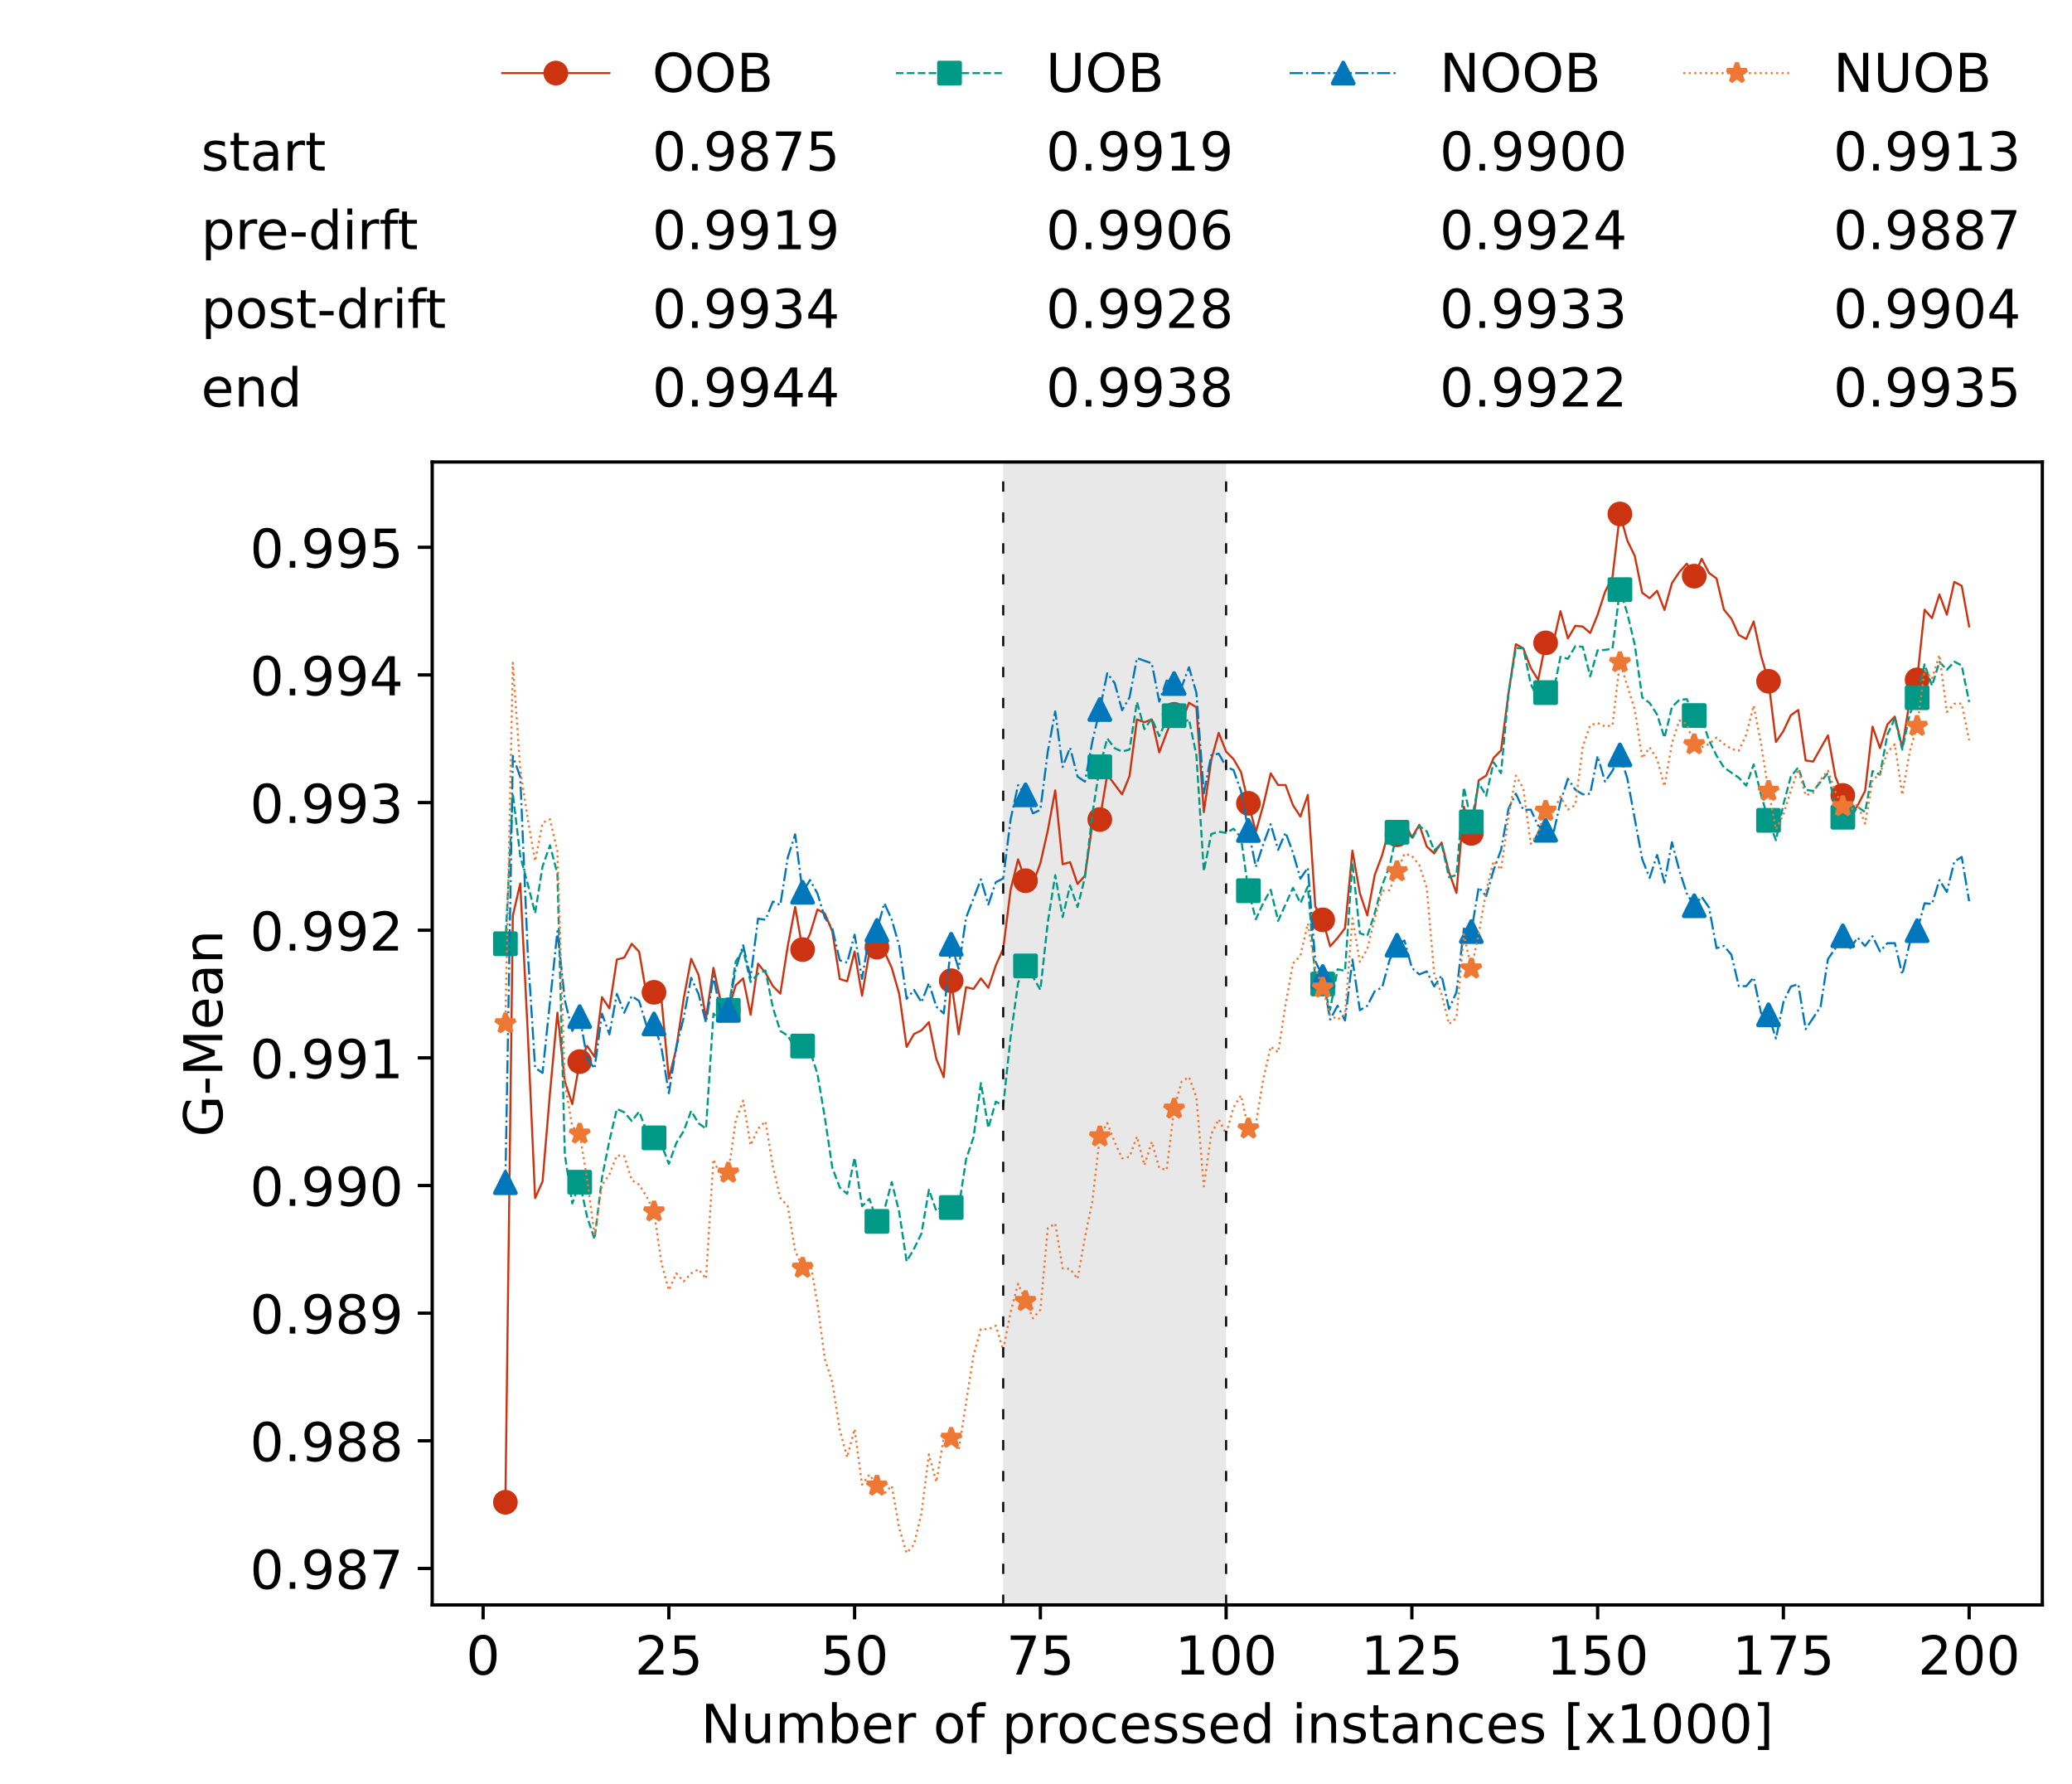 <?xml version="1.0" encoding="utf-8" standalone="no"?>
<!DOCTYPE svg PUBLIC "-//W3C//DTD SVG 1.1//EN"
  "http://www.w3.org/Graphics/SVG/1.1/DTD/svg11.dtd">
<!-- Created with matplotlib (https://matplotlib.org/) -->
<svg height="432.615pt" version="1.1" viewBox="0 0 502.65 432.615" width="502.65pt" xmlns="http://www.w3.org/2000/svg" xmlns:xlink="http://www.w3.org/1999/xlink">
 <defs>
  <style type="text/css">*{stroke-linecap:butt;stroke-linejoin:round;}</style>
 </defs>
 <g id="figure_1">
  <g id="patch_1">
   <path d="M 0 432.615 
L 502.65 432.615 
L 502.65 0 
L 0 0 
z
" style="fill:#ffffff;"/>
  </g>
  <g id="axes_1">
   <g id="patch_2">
    <path d="M 104.85 389.252 
L 495.45 389.252 
L 495.45 112.052 
L 104.85 112.052 
z
" style="fill:#ffffff;"/>
   </g>
   <g id="patch_3">
    <path clip-path="url(#p7025f5ee84)" d="M 297.446 389.252 
L 297.446 112.052 
L 243.372 112.052 
L 243.372 389.252 
z
" style="fill:#d3d3d3;opacity:0.5;"/>
   </g>
   <g id="matplotlib.axis_1">
    <g id="xtick_1">
     <g id="line2d_1">
      <defs>
       <path d="M 0 0 
L 0 3.5 
" id="m1e4151b899" style="stroke:#000000;stroke-width:0.8;"/>
      </defs>
      <g>
       <use style="stroke:#000000;stroke-width:0.8;" x="117.197" xlink:href="#m1e4151b899" y="389.252"/>
      </g>
     </g>
     <g id="text_1">
      <!-- 0 -->
      <g transform="translate(113.061 406.13)scale(0.13 -0.13)">
       <defs>
        <path d="M 31.781 66.406 
Q 24.172 66.406 20.328 58.906 
Q 16.5 51.422 16.5 36.375 
Q 16.5 21.391 20.328 13.891 
Q 24.172 6.391 31.781 6.391 
Q 39.453 6.391 43.281 13.891 
Q 47.125 21.391 47.125 36.375 
Q 47.125 51.422 43.281 58.906 
Q 39.453 66.406 31.781 66.406 
z
M 31.781 74.219 
Q 44.047 74.219 50.516 64.516 
Q 56.984 54.828 56.984 36.375 
Q 56.984 17.969 50.516 8.266 
Q 44.047 -1.422 31.781 -1.422 
Q 19.531 -1.422 13.062 8.266 
Q 6.594 17.969 6.594 36.375 
Q 6.594 54.828 13.062 64.516 
Q 19.531 74.219 31.781 74.219 
z
" id="DejaVuSans-48"/>
       </defs>
       <use xlink:href="#DejaVuSans-48"/>
      </g>
     </g>
    </g>
    <g id="xtick_2">
     <g id="line2d_2">
      <g>
       <use style="stroke:#000000;stroke-width:0.8;" x="162.259" xlink:href="#m1e4151b899" y="389.252"/>
      </g>
     </g>
     <g id="text_2">
      <!-- 25 -->
      <g transform="translate(153.988 406.13)scale(0.13 -0.13)">
       <defs>
        <path d="M 19.188 8.297 
L 53.609 8.297 
L 53.609 0 
L 7.328 0 
L 7.328 8.297 
Q 12.938 14.109 22.625 23.891 
Q 32.328 33.688 34.812 36.531 
Q 39.547 41.844 41.422 45.531 
Q 43.312 49.219 43.312 52.781 
Q 43.312 58.594 39.234 62.25 
Q 35.156 65.922 28.609 65.922 
Q 23.969 65.922 18.812 64.312 
Q 13.672 62.703 7.812 59.422 
L 7.812 69.391 
Q 13.766 71.781 18.938 73 
Q 24.125 74.219 28.422 74.219 
Q 39.75 74.219 46.484 68.547 
Q 53.219 62.891 53.219 53.422 
Q 53.219 48.922 51.531 44.891 
Q 49.859 40.875 45.406 35.406 
Q 44.188 33.984 37.641 27.219 
Q 31.109 20.453 19.188 8.297 
z
" id="DejaVuSans-50"/>
        <path d="M 10.797 72.906 
L 49.516 72.906 
L 49.516 64.594 
L 19.828 64.594 
L 19.828 46.734 
Q 21.969 47.469 24.109 47.828 
Q 26.266 48.188 28.422 48.188 
Q 40.625 48.188 47.75 41.5 
Q 54.891 34.812 54.891 23.391 
Q 54.891 11.625 47.562 5.094 
Q 40.234 -1.422 26.906 -1.422 
Q 22.312 -1.422 17.547 -0.641 
Q 12.797 0.141 7.719 1.703 
L 7.719 11.625 
Q 12.109 9.234 16.797 8.062 
Q 21.484 6.891 26.703 6.891 
Q 35.156 6.891 40.078 11.328 
Q 45.016 15.766 45.016 23.391 
Q 45.016 31 40.078 35.438 
Q 35.156 39.891 26.703 39.891 
Q 22.75 39.891 18.812 39.016 
Q 14.891 38.141 10.797 36.281 
z
" id="DejaVuSans-53"/>
       </defs>
       <use xlink:href="#DejaVuSans-50"/>
       <use x="63.623" xlink:href="#DejaVuSans-53"/>
      </g>
     </g>
    </g>
    <g id="xtick_3">
     <g id="line2d_3">
      <g>
       <use style="stroke:#000000;stroke-width:0.8;" x="207.322" xlink:href="#m1e4151b899" y="389.252"/>
      </g>
     </g>
     <g id="text_3">
      <!-- 50 -->
      <g transform="translate(199.05 406.13)scale(0.13 -0.13)">
       <use xlink:href="#DejaVuSans-53"/>
       <use x="63.623" xlink:href="#DejaVuSans-48"/>
      </g>
     </g>
    </g>
    <g id="xtick_4">
     <g id="line2d_4">
      <g>
       <use style="stroke:#000000;stroke-width:0.8;" x="252.384" xlink:href="#m1e4151b899" y="389.252"/>
      </g>
     </g>
     <g id="text_4">
      <!-- 75 -->
      <g transform="translate(244.113 406.13)scale(0.13 -0.13)">
       <defs>
        <path d="M 8.203 72.906 
L 55.078 72.906 
L 55.078 68.703 
L 28.609 0 
L 18.312 0 
L 43.219 64.594 
L 8.203 64.594 
z
" id="DejaVuSans-55"/>
       </defs>
       <use xlink:href="#DejaVuSans-55"/>
       <use x="63.623" xlink:href="#DejaVuSans-53"/>
      </g>
     </g>
    </g>
    <g id="xtick_5">
     <g id="line2d_5">
      <g>
       <use style="stroke:#000000;stroke-width:0.8;" x="297.446" xlink:href="#m1e4151b899" y="389.252"/>
      </g>
     </g>
     <g id="text_5">
      <!-- 100 -->
      <g transform="translate(285.039 406.13)scale(0.13 -0.13)">
       <defs>
        <path d="M 12.406 8.297 
L 28.516 8.297 
L 28.516 63.922 
L 10.984 60.406 
L 10.984 69.391 
L 28.422 72.906 
L 38.281 72.906 
L 38.281 8.297 
L 54.391 8.297 
L 54.391 0 
L 12.406 0 
z
" id="DejaVuSans-49"/>
       </defs>
       <use xlink:href="#DejaVuSans-49"/>
       <use x="63.623" xlink:href="#DejaVuSans-48"/>
       <use x="127.246" xlink:href="#DejaVuSans-48"/>
      </g>
     </g>
    </g>
    <g id="xtick_6">
     <g id="line2d_6">
      <g>
       <use style="stroke:#000000;stroke-width:0.8;" x="342.509" xlink:href="#m1e4151b899" y="389.252"/>
      </g>
     </g>
     <g id="text_6">
      <!-- 125 -->
      <g transform="translate(330.102 406.13)scale(0.13 -0.13)">
       <use xlink:href="#DejaVuSans-49"/>
       <use x="63.623" xlink:href="#DejaVuSans-50"/>
       <use x="127.246" xlink:href="#DejaVuSans-53"/>
      </g>
     </g>
    </g>
    <g id="xtick_7">
     <g id="line2d_7">
      <g>
       <use style="stroke:#000000;stroke-width:0.8;" x="387.571" xlink:href="#m1e4151b899" y="389.252"/>
      </g>
     </g>
     <g id="text_7">
      <!-- 150 -->
      <g transform="translate(375.164 406.13)scale(0.13 -0.13)">
       <use xlink:href="#DejaVuSans-49"/>
       <use x="63.623" xlink:href="#DejaVuSans-53"/>
       <use x="127.246" xlink:href="#DejaVuSans-48"/>
      </g>
     </g>
    </g>
    <g id="xtick_8">
     <g id="line2d_8">
      <g>
       <use style="stroke:#000000;stroke-width:0.8;" x="432.633" xlink:href="#m1e4151b899" y="389.252"/>
      </g>
     </g>
     <g id="text_8">
      <!-- 175 -->
      <g transform="translate(420.226 406.13)scale(0.13 -0.13)">
       <use xlink:href="#DejaVuSans-49"/>
       <use x="63.623" xlink:href="#DejaVuSans-55"/>
       <use x="127.246" xlink:href="#DejaVuSans-53"/>
      </g>
     </g>
    </g>
    <g id="xtick_9">
     <g id="line2d_9">
      <g>
       <use style="stroke:#000000;stroke-width:0.8;" x="477.695" xlink:href="#m1e4151b899" y="389.252"/>
      </g>
     </g>
     <g id="text_9">
      <!-- 200 -->
      <g transform="translate(465.289 406.13)scale(0.13 -0.13)">
       <use xlink:href="#DejaVuSans-50"/>
       <use x="63.623" xlink:href="#DejaVuSans-48"/>
       <use x="127.246" xlink:href="#DejaVuSans-48"/>
      </g>
     </g>
    </g>
    <g id="text_10">
     <!-- Number of processed instances [x1000] -->
     <g transform="translate(170.025 422.711)scale(0.13 -0.13)">
      <defs>
       <path d="M 9.812 72.906 
L 23.094 72.906 
L 55.422 11.922 
L 55.422 72.906 
L 64.984 72.906 
L 64.984 0 
L 51.703 0 
L 19.391 60.984 
L 19.391 0 
L 9.812 0 
z
" id="DejaVuSans-78"/>
       <path d="M 8.5 21.578 
L 8.5 54.688 
L 17.484 54.688 
L 17.484 21.922 
Q 17.484 14.156 20.5 10.266 
Q 23.531 6.391 29.594 6.391 
Q 36.859 6.391 41.078 11.031 
Q 45.312 15.672 45.312 23.688 
L 45.312 54.688 
L 54.297 54.688 
L 54.297 0 
L 45.312 0 
L 45.312 8.406 
Q 42.047 3.422 37.719 1 
Q 33.406 -1.422 27.688 -1.422 
Q 18.266 -1.422 13.375 4.438 
Q 8.5 10.297 8.5 21.578 
z
M 31.109 56 
z
" id="DejaVuSans-117"/>
       <path d="M 52 44.188 
Q 55.375 50.25 60.062 53.125 
Q 64.75 56 71.094 56 
Q 79.641 56 84.281 50.016 
Q 88.922 44.047 88.922 33.016 
L 88.922 0 
L 79.891 0 
L 79.891 32.719 
Q 79.891 40.578 77.094 44.375 
Q 74.312 48.188 68.609 48.188 
Q 61.625 48.188 57.562 43.547 
Q 53.516 38.922 53.516 30.906 
L 53.516 0 
L 44.484 0 
L 44.484 32.719 
Q 44.484 40.625 41.703 44.406 
Q 38.922 48.188 33.109 48.188 
Q 26.219 48.188 22.156 43.531 
Q 18.109 38.875 18.109 30.906 
L 18.109 0 
L 9.078 0 
L 9.078 54.688 
L 18.109 54.688 
L 18.109 46.188 
Q 21.188 51.219 25.484 53.609 
Q 29.781 56 35.688 56 
Q 41.656 56 45.828 52.969 
Q 50 49.953 52 44.188 
z
" id="DejaVuSans-109"/>
       <path d="M 48.688 27.297 
Q 48.688 37.203 44.609 42.844 
Q 40.531 48.484 33.406 48.484 
Q 26.266 48.484 22.188 42.844 
Q 18.109 37.203 18.109 27.297 
Q 18.109 17.391 22.188 11.75 
Q 26.266 6.109 33.406 6.109 
Q 40.531 6.109 44.609 11.75 
Q 48.688 17.391 48.688 27.297 
z
M 18.109 46.391 
Q 20.953 51.266 25.266 53.625 
Q 29.594 56 35.594 56 
Q 45.562 56 51.781 48.094 
Q 58.016 40.188 58.016 27.297 
Q 58.016 14.406 51.781 6.484 
Q 45.562 -1.422 35.594 -1.422 
Q 29.594 -1.422 25.266 0.953 
Q 20.953 3.328 18.109 8.203 
L 18.109 0 
L 9.078 0 
L 9.078 75.984 
L 18.109 75.984 
z
" id="DejaVuSans-98"/>
       <path d="M 56.203 29.594 
L 56.203 25.203 
L 14.891 25.203 
Q 15.484 15.922 20.484 11.062 
Q 25.484 6.203 34.422 6.203 
Q 39.594 6.203 44.453 7.469 
Q 49.312 8.734 54.109 11.281 
L 54.109 2.781 
Q 49.266 0.734 44.188 -0.344 
Q 39.109 -1.422 33.891 -1.422 
Q 20.797 -1.422 13.156 6.188 
Q 5.516 13.812 5.516 26.812 
Q 5.516 40.234 12.766 48.109 
Q 20.016 56 32.328 56 
Q 43.359 56 49.781 48.891 
Q 56.203 41.797 56.203 29.594 
z
M 47.219 32.234 
Q 47.125 39.594 43.094 43.984 
Q 39.062 48.391 32.422 48.391 
Q 24.906 48.391 20.391 44.141 
Q 15.875 39.891 15.188 32.172 
z
" id="DejaVuSans-101"/>
       <path d="M 41.109 46.297 
Q 39.594 47.172 37.812 47.578 
Q 36.031 48 33.891 48 
Q 26.266 48 22.188 43.047 
Q 18.109 38.094 18.109 28.812 
L 18.109 0 
L 9.078 0 
L 9.078 54.688 
L 18.109 54.688 
L 18.109 46.188 
Q 20.953 51.172 25.484 53.578 
Q 30.031 56 36.531 56 
Q 37.453 56 38.578 55.875 
Q 39.703 55.766 41.062 55.516 
z
" id="DejaVuSans-114"/>
       <path id="DejaVuSans-32"/>
       <path d="M 30.609 48.391 
Q 23.391 48.391 19.188 42.75 
Q 14.984 37.109 14.984 27.297 
Q 14.984 17.484 19.156 11.844 
Q 23.344 6.203 30.609 6.203 
Q 37.797 6.203 41.984 11.859 
Q 46.188 17.531 46.188 27.297 
Q 46.188 37.016 41.984 42.703 
Q 37.797 48.391 30.609 48.391 
z
M 30.609 56 
Q 42.328 56 49.016 48.375 
Q 55.719 40.766 55.719 27.297 
Q 55.719 13.875 49.016 6.219 
Q 42.328 -1.422 30.609 -1.422 
Q 18.844 -1.422 12.172 6.219 
Q 5.516 13.875 5.516 27.297 
Q 5.516 40.766 12.172 48.375 
Q 18.844 56 30.609 56 
z
" id="DejaVuSans-111"/>
       <path d="M 37.109 75.984 
L 37.109 68.5 
L 28.516 68.5 
Q 23.688 68.5 21.797 66.547 
Q 19.922 64.594 19.922 59.516 
L 19.922 54.688 
L 34.719 54.688 
L 34.719 47.703 
L 19.922 47.703 
L 19.922 0 
L 10.891 0 
L 10.891 47.703 
L 2.297 47.703 
L 2.297 54.688 
L 10.891 54.688 
L 10.891 58.5 
Q 10.891 67.625 15.141 71.797 
Q 19.391 75.984 28.609 75.984 
z
" id="DejaVuSans-102"/>
       <path d="M 18.109 8.203 
L 18.109 -20.797 
L 9.078 -20.797 
L 9.078 54.688 
L 18.109 54.688 
L 18.109 46.391 
Q 20.953 51.266 25.266 53.625 
Q 29.594 56 35.594 56 
Q 45.562 56 51.781 48.094 
Q 58.016 40.188 58.016 27.297 
Q 58.016 14.406 51.781 6.484 
Q 45.562 -1.422 35.594 -1.422 
Q 29.594 -1.422 25.266 0.953 
Q 20.953 3.328 18.109 8.203 
z
M 48.688 27.297 
Q 48.688 37.203 44.609 42.844 
Q 40.531 48.484 33.406 48.484 
Q 26.266 48.484 22.188 42.844 
Q 18.109 37.203 18.109 27.297 
Q 18.109 17.391 22.188 11.75 
Q 26.266 6.109 33.406 6.109 
Q 40.531 6.109 44.609 11.75 
Q 48.688 17.391 48.688 27.297 
z
" id="DejaVuSans-112"/>
       <path d="M 48.781 52.594 
L 48.781 44.188 
Q 44.969 46.297 41.141 47.344 
Q 37.312 48.391 33.406 48.391 
Q 24.656 48.391 19.812 42.844 
Q 14.984 37.312 14.984 27.297 
Q 14.984 17.281 19.812 11.734 
Q 24.656 6.203 33.406 6.203 
Q 37.312 6.203 41.141 7.25 
Q 44.969 8.297 48.781 10.406 
L 48.781 2.094 
Q 45.016 0.344 40.984 -0.531 
Q 36.969 -1.422 32.422 -1.422 
Q 20.062 -1.422 12.781 6.344 
Q 5.516 14.109 5.516 27.297 
Q 5.516 40.672 12.859 48.328 
Q 20.219 56 33.016 56 
Q 37.156 56 41.109 55.141 
Q 45.062 54.297 48.781 52.594 
z
" id="DejaVuSans-99"/>
       <path d="M 44.281 53.078 
L 44.281 44.578 
Q 40.484 46.531 36.375 47.5 
Q 32.281 48.484 27.875 48.484 
Q 21.188 48.484 17.844 46.438 
Q 14.5 44.391 14.5 40.281 
Q 14.5 37.156 16.891 35.375 
Q 19.281 33.594 26.516 31.984 
L 29.594 31.297 
Q 39.156 29.25 43.188 25.516 
Q 47.219 21.781 47.219 15.094 
Q 47.219 7.469 41.188 3.016 
Q 35.156 -1.422 24.609 -1.422 
Q 20.219 -1.422 15.453 -0.562 
Q 10.688 0.297 5.422 2 
L 5.422 11.281 
Q 10.406 8.688 15.234 7.391 
Q 20.062 6.109 24.812 6.109 
Q 31.156 6.109 34.562 8.281 
Q 37.984 10.453 37.984 14.406 
Q 37.984 18.062 35.516 20.016 
Q 33.062 21.969 24.703 23.781 
L 21.578 24.516 
Q 13.234 26.266 9.516 29.906 
Q 5.812 33.547 5.812 39.891 
Q 5.812 47.609 11.281 51.797 
Q 16.75 56 26.812 56 
Q 31.781 56 36.172 55.266 
Q 40.578 54.547 44.281 53.078 
z
" id="DejaVuSans-115"/>
       <path d="M 45.406 46.391 
L 45.406 75.984 
L 54.391 75.984 
L 54.391 0 
L 45.406 0 
L 45.406 8.203 
Q 42.578 3.328 38.25 0.953 
Q 33.938 -1.422 27.875 -1.422 
Q 17.969 -1.422 11.734 6.484 
Q 5.516 14.406 5.516 27.297 
Q 5.516 40.188 11.734 48.094 
Q 17.969 56 27.875 56 
Q 33.938 56 38.25 53.625 
Q 42.578 51.266 45.406 46.391 
z
M 14.797 27.297 
Q 14.797 17.391 18.875 11.75 
Q 22.953 6.109 30.078 6.109 
Q 37.203 6.109 41.297 11.75 
Q 45.406 17.391 45.406 27.297 
Q 45.406 37.203 41.297 42.844 
Q 37.203 48.484 30.078 48.484 
Q 22.953 48.484 18.875 42.844 
Q 14.797 37.203 14.797 27.297 
z
" id="DejaVuSans-100"/>
       <path d="M 9.422 54.688 
L 18.406 54.688 
L 18.406 0 
L 9.422 0 
z
M 9.422 75.984 
L 18.406 75.984 
L 18.406 64.594 
L 9.422 64.594 
z
" id="DejaVuSans-105"/>
       <path d="M 54.891 33.016 
L 54.891 0 
L 45.906 0 
L 45.906 32.719 
Q 45.906 40.484 42.875 44.328 
Q 39.844 48.188 33.797 48.188 
Q 26.516 48.188 22.312 43.547 
Q 18.109 38.922 18.109 30.906 
L 18.109 0 
L 9.078 0 
L 9.078 54.688 
L 18.109 54.688 
L 18.109 46.188 
Q 21.344 51.125 25.703 53.562 
Q 30.078 56 35.797 56 
Q 45.219 56 50.047 50.172 
Q 54.891 44.344 54.891 33.016 
z
" id="DejaVuSans-110"/>
       <path d="M 18.312 70.219 
L 18.312 54.688 
L 36.812 54.688 
L 36.812 47.703 
L 18.312 47.703 
L 18.312 18.016 
Q 18.312 11.328 20.141 9.422 
Q 21.969 7.516 27.594 7.516 
L 36.812 7.516 
L 36.812 0 
L 27.594 0 
Q 17.188 0 13.234 3.875 
Q 9.281 7.766 9.281 18.016 
L 9.281 47.703 
L 2.688 47.703 
L 2.688 54.688 
L 9.281 54.688 
L 9.281 70.219 
z
" id="DejaVuSans-116"/>
       <path d="M 34.281 27.484 
Q 23.391 27.484 19.188 25 
Q 14.984 22.516 14.984 16.5 
Q 14.984 11.719 18.141 8.906 
Q 21.297 6.109 26.703 6.109 
Q 34.188 6.109 38.703 11.406 
Q 43.219 16.703 43.219 25.484 
L 43.219 27.484 
z
M 52.203 31.203 
L 52.203 0 
L 43.219 0 
L 43.219 8.297 
Q 40.141 3.328 35.547 0.953 
Q 30.953 -1.422 24.312 -1.422 
Q 15.922 -1.422 10.953 3.297 
Q 6 8.016 6 15.922 
Q 6 25.141 12.172 29.828 
Q 18.359 34.516 30.609 34.516 
L 43.219 34.516 
L 43.219 35.406 
Q 43.219 41.609 39.141 45 
Q 35.062 48.391 27.688 48.391 
Q 23 48.391 18.547 47.266 
Q 14.109 46.141 10.016 43.891 
L 10.016 52.203 
Q 14.938 54.109 19.578 55.047 
Q 24.219 56 28.609 56 
Q 40.484 56 46.344 49.844 
Q 52.203 43.703 52.203 31.203 
z
" id="DejaVuSans-97"/>
       <path d="M 8.594 75.984 
L 29.297 75.984 
L 29.297 69 
L 17.578 69 
L 17.578 -6.203 
L 29.297 -6.203 
L 29.297 -13.188 
L 8.594 -13.188 
z
" id="DejaVuSans-91"/>
       <path d="M 54.891 54.688 
L 35.109 28.078 
L 55.906 0 
L 45.312 0 
L 29.391 21.484 
L 13.484 0 
L 2.875 0 
L 24.125 28.609 
L 4.688 54.688 
L 15.281 54.688 
L 29.781 35.203 
L 44.281 54.688 
z
" id="DejaVuSans-120"/>
       <path d="M 30.422 75.984 
L 30.422 -13.188 
L 9.719 -13.188 
L 9.719 -6.203 
L 21.391 -6.203 
L 21.391 69 
L 9.719 69 
L 9.719 75.984 
z
" id="DejaVuSans-93"/>
      </defs>
      <use xlink:href="#DejaVuSans-78"/>
      <use x="74.805" xlink:href="#DejaVuSans-117"/>
      <use x="138.184" xlink:href="#DejaVuSans-109"/>
      <use x="235.596" xlink:href="#DejaVuSans-98"/>
      <use x="299.072" xlink:href="#DejaVuSans-101"/>
      <use x="360.596" xlink:href="#DejaVuSans-114"/>
      <use x="401.709" xlink:href="#DejaVuSans-32"/>
      <use x="433.496" xlink:href="#DejaVuSans-111"/>
      <use x="494.678" xlink:href="#DejaVuSans-102"/>
      <use x="529.883" xlink:href="#DejaVuSans-32"/>
      <use x="561.67" xlink:href="#DejaVuSans-112"/>
      <use x="625.146" xlink:href="#DejaVuSans-114"/>
      <use x="664.01" xlink:href="#DejaVuSans-111"/>
      <use x="725.191" xlink:href="#DejaVuSans-99"/>
      <use x="780.172" xlink:href="#DejaVuSans-101"/>
      <use x="841.695" xlink:href="#DejaVuSans-115"/>
      <use x="893.795" xlink:href="#DejaVuSans-115"/>
      <use x="945.895" xlink:href="#DejaVuSans-101"/>
      <use x="1007.418" xlink:href="#DejaVuSans-100"/>
      <use x="1070.895" xlink:href="#DejaVuSans-32"/>
      <use x="1102.682" xlink:href="#DejaVuSans-105"/>
      <use x="1130.465" xlink:href="#DejaVuSans-110"/>
      <use x="1193.844" xlink:href="#DejaVuSans-115"/>
      <use x="1245.943" xlink:href="#DejaVuSans-116"/>
      <use x="1285.152" xlink:href="#DejaVuSans-97"/>
      <use x="1346.432" xlink:href="#DejaVuSans-110"/>
      <use x="1409.811" xlink:href="#DejaVuSans-99"/>
      <use x="1464.791" xlink:href="#DejaVuSans-101"/>
      <use x="1526.314" xlink:href="#DejaVuSans-115"/>
      <use x="1578.414" xlink:href="#DejaVuSans-32"/>
      <use x="1610.201" xlink:href="#DejaVuSans-91"/>
      <use x="1649.215" xlink:href="#DejaVuSans-120"/>
      <use x="1708.395" xlink:href="#DejaVuSans-49"/>
      <use x="1772.018" xlink:href="#DejaVuSans-48"/>
      <use x="1835.641" xlink:href="#DejaVuSans-48"/>
      <use x="1899.264" xlink:href="#DejaVuSans-48"/>
      <use x="1962.887" xlink:href="#DejaVuSans-93"/>
     </g>
    </g>
   </g>
   <g id="matplotlib.axis_2">
    <g id="ytick_1">
     <g id="line2d_10">
      <defs>
       <path d="M 0 0 
L -3.5 0 
" id="mc7cdb2367b" style="stroke:#000000;stroke-width:0.8;"/>
      </defs>
      <g>
       <use style="stroke:#000000;stroke-width:0.8;" x="104.85" xlink:href="#mc7cdb2367b" y="380.402"/>
      </g>
     </g>
     <g id="text_11">
      <!-- 0.987 -->
      <g transform="translate(60.633 385.341)scale(0.13 -0.13)">
       <defs>
        <path d="M 10.688 12.406 
L 21 12.406 
L 21 0 
L 10.688 0 
z
" id="DejaVuSans-46"/>
        <path d="M 10.984 1.516 
L 10.984 10.5 
Q 14.703 8.734 18.5 7.812 
Q 22.312 6.891 25.984 6.891 
Q 35.75 6.891 40.891 13.453 
Q 46.047 20.016 46.781 33.406 
Q 43.953 29.203 39.594 26.953 
Q 35.25 24.703 29.984 24.703 
Q 19.047 24.703 12.672 31.312 
Q 6.297 37.938 6.297 49.422 
Q 6.297 60.641 12.938 67.422 
Q 19.578 74.219 30.609 74.219 
Q 43.266 74.219 49.922 64.516 
Q 56.594 54.828 56.594 36.375 
Q 56.594 19.141 48.406 8.859 
Q 40.234 -1.422 26.422 -1.422 
Q 22.703 -1.422 18.891 -0.688 
Q 15.094 0.047 10.984 1.516 
z
M 30.609 32.422 
Q 37.25 32.422 41.125 36.953 
Q 45.016 41.5 45.016 49.422 
Q 45.016 57.281 41.125 61.844 
Q 37.25 66.406 30.609 66.406 
Q 23.969 66.406 20.094 61.844 
Q 16.219 57.281 16.219 49.422 
Q 16.219 41.5 20.094 36.953 
Q 23.969 32.422 30.609 32.422 
z
" id="DejaVuSans-57"/>
        <path d="M 31.781 34.625 
Q 24.75 34.625 20.719 30.859 
Q 16.703 27.094 16.703 20.516 
Q 16.703 13.922 20.719 10.156 
Q 24.75 6.391 31.781 6.391 
Q 38.812 6.391 42.859 10.172 
Q 46.922 13.969 46.922 20.516 
Q 46.922 27.094 42.891 30.859 
Q 38.875 34.625 31.781 34.625 
z
M 21.922 38.812 
Q 15.578 40.375 12.031 44.719 
Q 8.5 49.078 8.5 55.328 
Q 8.5 64.062 14.719 69.141 
Q 20.953 74.219 31.781 74.219 
Q 42.672 74.219 48.875 69.141 
Q 55.078 64.062 55.078 55.328 
Q 55.078 49.078 51.531 44.719 
Q 48 40.375 41.703 38.812 
Q 48.828 37.156 52.797 32.312 
Q 56.781 27.484 56.781 20.516 
Q 56.781 9.906 50.312 4.234 
Q 43.844 -1.422 31.781 -1.422 
Q 19.734 -1.422 13.25 4.234 
Q 6.781 9.906 6.781 20.516 
Q 6.781 27.484 10.781 32.312 
Q 14.797 37.156 21.922 38.812 
z
M 18.312 54.391 
Q 18.312 48.734 21.844 45.562 
Q 25.391 42.391 31.781 42.391 
Q 38.141 42.391 41.719 45.562 
Q 45.312 48.734 45.312 54.391 
Q 45.312 60.062 41.719 63.234 
Q 38.141 66.406 31.781 66.406 
Q 25.391 66.406 21.844 63.234 
Q 18.312 60.062 18.312 54.391 
z
" id="DejaVuSans-56"/>
       </defs>
       <use xlink:href="#DejaVuSans-48"/>
       <use x="63.623" xlink:href="#DejaVuSans-46"/>
       <use x="95.41" xlink:href="#DejaVuSans-57"/>
       <use x="159.033" xlink:href="#DejaVuSans-56"/>
       <use x="222.656" xlink:href="#DejaVuSans-55"/>
      </g>
     </g>
    </g>
    <g id="ytick_2">
     <g id="line2d_11">
      <g>
       <use style="stroke:#000000;stroke-width:0.8;" x="104.85" xlink:href="#mc7cdb2367b" y="349.443"/>
      </g>
     </g>
     <g id="text_12">
      <!-- 0.988 -->
      <g transform="translate(60.633 354.382)scale(0.13 -0.13)">
       <use xlink:href="#DejaVuSans-48"/>
       <use x="63.623" xlink:href="#DejaVuSans-46"/>
       <use x="95.41" xlink:href="#DejaVuSans-57"/>
       <use x="159.033" xlink:href="#DejaVuSans-56"/>
       <use x="222.656" xlink:href="#DejaVuSans-56"/>
      </g>
     </g>
    </g>
    <g id="ytick_3">
     <g id="line2d_12">
      <g>
       <use style="stroke:#000000;stroke-width:0.8;" x="104.85" xlink:href="#mc7cdb2367b" y="318.485"/>
      </g>
     </g>
     <g id="text_13">
      <!-- 0.989 -->
      <g transform="translate(60.633 323.424)scale(0.13 -0.13)">
       <use xlink:href="#DejaVuSans-48"/>
       <use x="63.623" xlink:href="#DejaVuSans-46"/>
       <use x="95.41" xlink:href="#DejaVuSans-57"/>
       <use x="159.033" xlink:href="#DejaVuSans-56"/>
       <use x="222.656" xlink:href="#DejaVuSans-57"/>
      </g>
     </g>
    </g>
    <g id="ytick_4">
     <g id="line2d_13">
      <g>
       <use style="stroke:#000000;stroke-width:0.8;" x="104.85" xlink:href="#mc7cdb2367b" y="287.527"/>
      </g>
     </g>
     <g id="text_14">
      <!-- 0.990 -->
      <g transform="translate(60.633 292.465)scale(0.13 -0.13)">
       <use xlink:href="#DejaVuSans-48"/>
       <use x="63.623" xlink:href="#DejaVuSans-46"/>
       <use x="95.41" xlink:href="#DejaVuSans-57"/>
       <use x="159.033" xlink:href="#DejaVuSans-57"/>
       <use x="222.656" xlink:href="#DejaVuSans-48"/>
      </g>
     </g>
    </g>
    <g id="ytick_5">
     <g id="line2d_14">
      <g>
       <use style="stroke:#000000;stroke-width:0.8;" x="104.85" xlink:href="#mc7cdb2367b" y="256.568"/>
      </g>
     </g>
     <g id="text_15">
      <!-- 0.991 -->
      <g transform="translate(60.633 261.507)scale(0.13 -0.13)">
       <use xlink:href="#DejaVuSans-48"/>
       <use x="63.623" xlink:href="#DejaVuSans-46"/>
       <use x="95.41" xlink:href="#DejaVuSans-57"/>
       <use x="159.033" xlink:href="#DejaVuSans-57"/>
       <use x="222.656" xlink:href="#DejaVuSans-49"/>
      </g>
     </g>
    </g>
    <g id="ytick_6">
     <g id="line2d_15">
      <g>
       <use style="stroke:#000000;stroke-width:0.8;" x="104.85" xlink:href="#mc7cdb2367b" y="225.61"/>
      </g>
     </g>
     <g id="text_16">
      <!-- 0.992 -->
      <g transform="translate(60.633 230.549)scale(0.13 -0.13)">
       <use xlink:href="#DejaVuSans-48"/>
       <use x="63.623" xlink:href="#DejaVuSans-46"/>
       <use x="95.41" xlink:href="#DejaVuSans-57"/>
       <use x="159.033" xlink:href="#DejaVuSans-57"/>
       <use x="222.656" xlink:href="#DejaVuSans-50"/>
      </g>
     </g>
    </g>
    <g id="ytick_7">
     <g id="line2d_16">
      <g>
       <use style="stroke:#000000;stroke-width:0.8;" x="104.85" xlink:href="#mc7cdb2367b" y="194.651"/>
      </g>
     </g>
     <g id="text_17">
      <!-- 0.993 -->
      <g transform="translate(60.633 199.59)scale(0.13 -0.13)">
       <defs>
        <path d="M 40.578 39.312 
Q 47.656 37.797 51.625 33 
Q 55.609 28.219 55.609 21.188 
Q 55.609 10.406 48.188 4.484 
Q 40.766 -1.422 27.094 -1.422 
Q 22.516 -1.422 17.656 -0.516 
Q 12.797 0.391 7.625 2.203 
L 7.625 11.719 
Q 11.719 9.328 16.594 8.109 
Q 21.484 6.891 26.812 6.891 
Q 36.078 6.891 40.938 10.547 
Q 45.797 14.203 45.797 21.188 
Q 45.797 27.641 41.281 31.266 
Q 36.766 34.906 28.719 34.906 
L 20.219 34.906 
L 20.219 43.016 
L 29.109 43.016 
Q 36.375 43.016 40.234 45.922 
Q 44.094 48.828 44.094 54.297 
Q 44.094 59.906 40.109 62.906 
Q 36.141 65.922 28.719 65.922 
Q 24.656 65.922 20.016 65.031 
Q 15.375 64.156 9.812 62.312 
L 9.812 71.094 
Q 15.438 72.656 20.344 73.438 
Q 25.25 74.219 29.594 74.219 
Q 40.828 74.219 47.359 69.109 
Q 53.906 64.016 53.906 55.328 
Q 53.906 49.266 50.438 45.094 
Q 46.969 40.922 40.578 39.312 
z
" id="DejaVuSans-51"/>
       </defs>
       <use xlink:href="#DejaVuSans-48"/>
       <use x="63.623" xlink:href="#DejaVuSans-46"/>
       <use x="95.41" xlink:href="#DejaVuSans-57"/>
       <use x="159.033" xlink:href="#DejaVuSans-57"/>
       <use x="222.656" xlink:href="#DejaVuSans-51"/>
      </g>
     </g>
    </g>
    <g id="ytick_8">
     <g id="line2d_17">
      <g>
       <use style="stroke:#000000;stroke-width:0.8;" x="104.85" xlink:href="#mc7cdb2367b" y="163.693"/>
      </g>
     </g>
     <g id="text_18">
      <!-- 0.994 -->
      <g transform="translate(60.633 168.632)scale(0.13 -0.13)">
       <defs>
        <path d="M 37.797 64.312 
L 12.891 25.391 
L 37.797 25.391 
z
M 35.203 72.906 
L 47.609 72.906 
L 47.609 25.391 
L 58.016 25.391 
L 58.016 17.188 
L 47.609 17.188 
L 47.609 0 
L 37.797 0 
L 37.797 17.188 
L 4.891 17.188 
L 4.891 26.703 
z
" id="DejaVuSans-52"/>
       </defs>
       <use xlink:href="#DejaVuSans-48"/>
       <use x="63.623" xlink:href="#DejaVuSans-46"/>
       <use x="95.41" xlink:href="#DejaVuSans-57"/>
       <use x="159.033" xlink:href="#DejaVuSans-57"/>
       <use x="222.656" xlink:href="#DejaVuSans-52"/>
      </g>
     </g>
    </g>
    <g id="ytick_9">
     <g id="line2d_18">
      <g>
       <use style="stroke:#000000;stroke-width:0.8;" x="104.85" xlink:href="#mc7cdb2367b" y="132.734"/>
      </g>
     </g>
     <g id="text_19">
      <!-- 0.995 -->
      <g transform="translate(60.633 137.673)scale(0.13 -0.13)">
       <use xlink:href="#DejaVuSans-48"/>
       <use x="63.623" xlink:href="#DejaVuSans-46"/>
       <use x="95.41" xlink:href="#DejaVuSans-57"/>
       <use x="159.033" xlink:href="#DejaVuSans-57"/>
       <use x="222.656" xlink:href="#DejaVuSans-53"/>
      </g>
     </g>
    </g>
    <g id="text_20">
     <!-- G-Mean -->
     <g transform="translate(53.93 275.744)rotate(-90)scale(0.13 -0.13)">
      <defs>
       <path d="M 59.516 10.406 
L 59.516 29.984 
L 43.406 29.984 
L 43.406 38.094 
L 69.281 38.094 
L 69.281 6.781 
Q 63.578 2.734 56.688 0.656 
Q 49.812 -1.422 42 -1.422 
Q 24.906 -1.422 15.25 8.562 
Q 5.609 18.562 5.609 36.375 
Q 5.609 54.25 15.25 64.234 
Q 24.906 74.219 42 74.219 
Q 49.125 74.219 55.547 72.453 
Q 61.969 70.703 67.391 67.281 
L 67.391 56.781 
Q 61.922 61.422 55.766 63.766 
Q 49.609 66.109 42.828 66.109 
Q 29.438 66.109 22.719 58.641 
Q 16.016 51.172 16.016 36.375 
Q 16.016 21.625 22.719 14.156 
Q 29.438 6.688 42.828 6.688 
Q 48.047 6.688 52.141 7.594 
Q 56.25 8.5 59.516 10.406 
z
" id="DejaVuSans-71"/>
       <path d="M 4.891 31.391 
L 31.203 31.391 
L 31.203 23.391 
L 4.891 23.391 
z
" id="DejaVuSans-45"/>
       <path d="M 9.812 72.906 
L 24.516 72.906 
L 43.109 23.297 
L 61.812 72.906 
L 76.516 72.906 
L 76.516 0 
L 66.891 0 
L 66.891 64.016 
L 48.094 14.016 
L 38.188 14.016 
L 19.391 64.016 
L 19.391 0 
L 9.812 0 
z
" id="DejaVuSans-77"/>
      </defs>
      <use xlink:href="#DejaVuSans-71"/>
      <use x="77.49" xlink:href="#DejaVuSans-45"/>
      <use x="113.574" xlink:href="#DejaVuSans-77"/>
      <use x="199.854" xlink:href="#DejaVuSans-101"/>
      <use x="261.377" xlink:href="#DejaVuSans-97"/>
      <use x="322.656" xlink:href="#DejaVuSans-110"/>
     </g>
    </g>
   </g>
   <g id="line2d_19"/>
   <g id="line2d_20"/>
   <g id="line2d_21"/>
   <g id="line2d_22"/>
   <g id="line2d_23"/>
   <g id="line2d_24">
    <path clip-path="url(#p7025f5ee84)" d="M 122.605 364.349 
L 124.407 222.086 
L 126.21 214.273 
L 128.012 250.063 
L 129.815 290.583 
L 131.617 286.553 
L 133.419 265.073 
L 135.222 245.608 
L 137.024 262.3 
L 138.827 267.787 
L 140.629 257.475 
L 142.432 253.659 
L 144.234 256.309 
L 146.037 241.846 
L 147.839 244.57 
L 149.642 232.725 
L 151.444 232.244 
L 153.247 228.908 
L 155.049 230.821 
L 156.852 241.291 
L 158.654 240.67 
L 160.457 242.254 
L 162.259 261.632 
L 164.062 254.306 
L 165.864 242.184 
L 167.667 232.53 
L 169.469 236.479 
L 171.272 246.97 
L 173.074 234.731 
L 174.877 243.098 
L 176.679 244.918 
L 178.482 238.955 
L 180.284 237.293 
L 182.087 246.11 
L 183.889 233.719 
L 185.692 235.928 
L 187.494 239.151 
L 189.297 240.982 
L 191.099 229.464 
L 192.902 219.96 
L 194.704 230.31 
L 196.507 226.515 
L 198.309 220.578 
L 200.112 221.588 
L 201.914 225.895 
L 203.717 237.433 
L 205.519 237.992 
L 207.322 230.767 
L 209.124 241.505 
L 210.927 230.689 
L 212.729 229.723 
L 214.532 230.741 
L 216.334 234.748 
L 218.137 241.035 
L 219.939 253.912 
L 221.742 250.779 
L 223.544 249.895 
L 225.347 247.906 
L 227.149 256.856 
L 228.952 261.256 
L 230.754 237.852 
L 232.557 250.857 
L 234.359 239.421 
L 236.162 239.843 
L 237.964 237.285 
L 239.767 239.571 
L 241.569 234.165 
L 243.372 230.107 
L 245.174 215.729 
L 246.976 208.428 
L 248.779 213.602 
L 250.581 214.27 
L 252.384 209.364 
L 254.186 201.426 
L 255.989 191.675 
L 257.791 209.607 
L 259.594 209.104 
L 261.396 214.389 
L 263.199 212.388 
L 265.001 199.867 
L 266.804 198.766 
L 268.606 187.857 
L 272.211 192.666 
L 274.014 188.22 
L 275.816 174.491 
L 277.619 175.169 
L 279.421 174.49 
L 281.224 182.48 
L 283.026 177.708 
L 284.829 173.253 
L 286.631 175.269 
L 288.434 170.429 
L 290.236 171.54 
L 292.039 196.975 
L 293.841 184.282 
L 295.644 177.733 
L 297.446 182.302 
L 299.249 184.119 
L 301.051 187.249 
L 302.854 194.836 
L 304.656 201.755 
L 306.459 195.297 
L 308.261 187.559 
L 310.064 190.395 
L 311.866 190.394 
L 313.669 195.303 
L 315.471 198.049 
L 317.274 192.785 
L 319.076 219.875 
L 320.879 223.089 
L 322.681 229.523 
L 324.484 227.479 
L 326.286 225.122 
L 328.089 206.321 
L 329.891 216.657 
L 331.694 222.005 
L 333.496 212.215 
L 335.299 207.405 
L 337.101 200.764 
L 338.904 202.457 
L 340.706 199.356 
L 342.509 203.121 
L 344.311 200.04 
L 346.114 205.303 
L 347.916 206.972 
L 349.719 204.351 
L 351.521 211.558 
L 353.324 216.567 
L 355.126 195.655 
L 356.928 202.117 
L 358.731 189.246 
L 360.533 188.113 
L 362.336 183.838 
L 364.138 181.987 
L 365.941 168.232 
L 367.743 156.231 
L 369.546 157.28 
L 371.348 161.99 
L 373.151 164.912 
L 374.953 155.92 
L 376.756 156.197 
L 378.558 148.227 
L 380.361 154.834 
L 382.163 151.773 
L 383.966 151.967 
L 385.768 153.515 
L 387.571 149.112 
L 389.373 143.515 
L 391.176 139.951 
L 392.978 124.652 
L 394.781 131.134 
L 396.583 134.834 
L 398.386 143.771 
L 400.188 145.083 
L 401.991 143.283 
L 403.793 147.933 
L 405.596 141.433 
L 407.398 138.74 
L 409.201 136.709 
L 411.003 139.739 
L 412.806 135.522 
L 414.608 138.976 
L 416.411 140.285 
L 418.213 147.861 
L 420.016 150.05 
L 421.818 154.006 
L 423.621 154.97 
L 425.423 150.723 
L 427.226 159.08 
L 429.028 165.231 
L 430.831 179.954 
L 432.633 177.309 
L 434.436 173.479 
L 436.238 172.204 
L 438.041 184.431 
L 439.843 184.712 
L 443.448 178.351 
L 445.251 188.389 
L 447.053 192.917 
L 448.856 197.855 
L 450.658 195.318 
L 452.461 191.812 
L 454.263 176.229 
L 456.066 181.442 
L 457.868 175.697 
L 459.671 173.795 
L 461.473 181.335 
L 463.276 169.882 
L 465.078 164.887 
L 466.881 147.868 
L 468.683 149.923 
L 470.485 144.162 
L 472.288 149.086 
L 474.09 141.125 
L 475.893 142.082 
L 477.695 151.933 
L 477.695 151.933 
" style="fill:none;stroke:#cc3311;stroke-linecap:square;stroke-width:0.5;"/>
    <defs>
     <path d="M 0 2.5 
C 0.663 2.5 1.299 2.237 1.768 1.768 
C 2.237 1.299 2.5 0.663 2.5 0 
C 2.5 -0.663 2.237 -1.299 1.768 -1.768 
C 1.299 -2.237 0.663 -2.5 0 -2.5 
C -0.663 -2.5 -1.299 -2.237 -1.768 -1.768 
C -2.237 -1.299 -2.5 -0.663 -2.5 0 
C -2.5 0.663 -2.237 1.299 -1.768 1.768 
C -1.299 2.237 -0.663 2.5 0 2.5 
z
" id="ma3ccf6b530" style="stroke:#cc3311;"/>
    </defs>
    <g clip-path="url(#p7025f5ee84)">
     <use style="fill:#cc3311;stroke:#cc3311;" x="122.605" xlink:href="#ma3ccf6b530" y="364.349"/>
     <use style="fill:#cc3311;stroke:#cc3311;" x="140.629" xlink:href="#ma3ccf6b530" y="257.475"/>
     <use style="fill:#cc3311;stroke:#cc3311;" x="158.654" xlink:href="#ma3ccf6b530" y="240.67"/>
     <use style="fill:#cc3311;stroke:#cc3311;" x="176.679" xlink:href="#ma3ccf6b530" y="244.918"/>
     <use style="fill:#cc3311;stroke:#cc3311;" x="194.704" xlink:href="#ma3ccf6b530" y="230.31"/>
     <use style="fill:#cc3311;stroke:#cc3311;" x="212.729" xlink:href="#ma3ccf6b530" y="229.723"/>
     <use style="fill:#cc3311;stroke:#cc3311;" x="230.754" xlink:href="#ma3ccf6b530" y="237.852"/>
     <use style="fill:#cc3311;stroke:#cc3311;" x="248.779" xlink:href="#ma3ccf6b530" y="213.602"/>
     <use style="fill:#cc3311;stroke:#cc3311;" x="266.804" xlink:href="#ma3ccf6b530" y="198.766"/>
     <use style="fill:#cc3311;stroke:#cc3311;" x="284.829" xlink:href="#ma3ccf6b530" y="173.253"/>
     <use style="fill:#cc3311;stroke:#cc3311;" x="302.854" xlink:href="#ma3ccf6b530" y="194.836"/>
     <use style="fill:#cc3311;stroke:#cc3311;" x="320.879" xlink:href="#ma3ccf6b530" y="223.089"/>
     <use style="fill:#cc3311;stroke:#cc3311;" x="338.904" xlink:href="#ma3ccf6b530" y="202.457"/>
     <use style="fill:#cc3311;stroke:#cc3311;" x="356.928" xlink:href="#ma3ccf6b530" y="202.117"/>
     <use style="fill:#cc3311;stroke:#cc3311;" x="374.953" xlink:href="#ma3ccf6b530" y="155.92"/>
     <use style="fill:#cc3311;stroke:#cc3311;" x="392.978" xlink:href="#ma3ccf6b530" y="124.652"/>
     <use style="fill:#cc3311;stroke:#cc3311;" x="411.003" xlink:href="#ma3ccf6b530" y="139.739"/>
     <use style="fill:#cc3311;stroke:#cc3311;" x="429.028" xlink:href="#ma3ccf6b530" y="165.231"/>
     <use style="fill:#cc3311;stroke:#cc3311;" x="447.053" xlink:href="#ma3ccf6b530" y="192.917"/>
     <use style="fill:#cc3311;stroke:#cc3311;" x="465.078" xlink:href="#ma3ccf6b530" y="164.887"/>
    </g>
   </g>
   <g id="line2d_25"/>
   <g id="line2d_26"/>
   <g id="line2d_27"/>
   <g id="line2d_28"/>
   <g id="line2d_29">
    <path clip-path="url(#p7025f5ee84)" d="M 122.605 228.884 
L 124.407 192.401 
L 126.21 207.678 
L 128.012 214.339 
L 129.815 221.503 
L 131.617 210.125 
L 133.419 205.019 
L 135.222 211.949 
L 137.024 280.025 
L 138.827 291.885 
L 140.629 286.718 
L 142.432 295.144 
L 144.234 300.557 
L 146.037 285.647 
L 147.839 276.658 
L 149.642 268.941 
L 151.444 269.776 
L 153.247 271.878 
L 155.049 269.613 
L 156.852 274.287 
L 160.457 277.578 
L 162.259 282.298 
L 164.062 277.233 
L 165.864 274.301 
L 167.667 269.43 
L 169.469 272.427 
L 171.272 273.754 
L 173.074 245.814 
L 174.877 247.871 
L 176.679 245.032 
L 178.482 233.181 
L 180.284 230.315 
L 182.087 238.173 
L 183.889 236.183 
L 185.692 235.386 
L 187.494 244.394 
L 189.297 250.029 
L 191.099 251.184 
L 192.902 254.239 
L 194.704 253.699 
L 196.507 254.867 
L 198.309 260.452 
L 200.112 271.132 
L 201.914 283.228 
L 203.717 288.003 
L 205.519 289.549 
L 207.322 280.783 
L 209.124 292.562 
L 210.927 290.765 
L 212.729 296.229 
L 214.532 293.416 
L 216.334 286.683 
L 218.137 293.984 
L 219.939 305.931 
L 221.742 302.854 
L 223.544 299.149 
L 225.347 288.553 
L 227.149 293.7 
L 228.952 292.323 
L 230.754 292.863 
L 232.557 293.049 
L 234.359 281.205 
L 236.162 275.851 
L 237.964 262.683 
L 239.767 273.568 
L 241.569 267.166 
L 243.372 268.19 
L 245.174 251.436 
L 246.976 238.386 
L 248.779 234.272 
L 250.581 236.912 
L 252.384 240.081 
L 254.186 223.687 
L 255.989 212.259 
L 257.791 222.433 
L 259.594 214.751 
L 261.396 219.988 
L 263.199 212.805 
L 265.001 197.358 
L 266.804 185.983 
L 268.606 179.1 
L 270.409 181.47 
L 272.211 182.278 
L 274.014 181.793 
L 275.816 170.235 
L 277.619 176.853 
L 279.421 174.242 
L 281.224 178.545 
L 283.026 174.547 
L 284.829 173.577 
L 286.631 175.663 
L 288.434 174.453 
L 290.236 183.174 
L 292.039 211.294 
L 293.841 202.28 
L 295.644 201.698 
L 297.446 202.006 
L 299.249 200.991 
L 301.051 203.145 
L 302.854 216.032 
L 304.656 222.951 
L 306.459 219.005 
L 308.261 215.795 
L 310.064 223.349 
L 313.669 215.328 
L 315.471 219.033 
L 317.274 214.987 
L 319.076 237.363 
L 320.879 238.651 
L 322.681 244.907 
L 324.484 235.072 
L 326.286 235.468 
L 328.089 209.234 
L 329.891 226.33 
L 331.694 226.995 
L 333.496 221.498 
L 335.299 214.714 
L 337.101 210.039 
L 338.904 201.854 
L 340.706 200.676 
L 342.509 203.491 
L 344.311 200.346 
L 346.114 201.637 
L 347.916 206.258 
L 349.719 204.628 
L 351.521 212.771 
L 353.324 212.245 
L 355.126 190.939 
L 356.928 199.328 
L 358.731 189.982 
L 360.533 193.01 
L 362.336 184.871 
L 364.138 187.531 
L 365.941 168.187 
L 367.743 157.152 
L 369.546 157.217 
L 371.348 165.835 
L 373.151 169.732 
L 374.953 167.977 
L 376.756 168.214 
L 378.558 159.294 
L 380.361 159.78 
L 382.163 156.719 
L 383.966 156.878 
L 385.768 164.03 
L 387.571 157.73 
L 389.373 157.618 
L 391.176 157.353 
L 392.978 143.011 
L 394.781 148.786 
L 396.583 156.393 
L 398.386 169.167 
L 400.188 170.492 
L 401.991 173.291 
L 403.793 178.939 
L 405.596 171.472 
L 407.398 169.728 
L 409.201 169.566 
L 411.003 173.544 
L 412.806 174.236 
L 414.608 179.622 
L 416.411 183.258 
L 418.213 186.146 
L 421.818 188.62 
L 423.621 190.55 
L 425.423 185.387 
L 427.226 192.818 
L 429.028 198.957 
L 430.831 203.791 
L 432.633 195.08 
L 434.436 188.38 
L 436.238 186.131 
L 438.041 191.547 
L 439.843 191.835 
L 443.448 187.475 
L 445.251 195.59 
L 447.053 198.201 
L 448.856 198.271 
L 450.658 195.729 
L 452.461 196.946 
L 454.263 187.014 
L 456.066 187.9 
L 457.868 178.146 
L 459.671 174.265 
L 461.473 181.808 
L 463.276 173.239 
L 465.078 169.216 
L 466.881 161.14 
L 468.683 166.309 
L 470.485 160.538 
L 472.288 162.459 
L 474.09 160.479 
L 475.893 161.388 
L 477.695 170.258 
L 477.695 170.258 
" style="fill:none;stroke:#009988;stroke-dasharray:1.85,0.8;stroke-dashoffset:0;stroke-width:0.5;"/>
    <defs>
     <path d="M -2.5 2.5 
L 2.5 2.5 
L 2.5 -2.5 
L -2.5 -2.5 
z
" id="m3227895982" style="stroke:#009988;stroke-linejoin:miter;"/>
    </defs>
    <g clip-path="url(#p7025f5ee84)">
     <use style="fill:#009988;stroke:#009988;stroke-linejoin:miter;" x="122.605" xlink:href="#m3227895982" y="228.884"/>
     <use style="fill:#009988;stroke:#009988;stroke-linejoin:miter;" x="140.629" xlink:href="#m3227895982" y="286.718"/>
     <use style="fill:#009988;stroke:#009988;stroke-linejoin:miter;" x="158.654" xlink:href="#m3227895982" y="275.969"/>
     <use style="fill:#009988;stroke:#009988;stroke-linejoin:miter;" x="176.679" xlink:href="#m3227895982" y="245.032"/>
     <use style="fill:#009988;stroke:#009988;stroke-linejoin:miter;" x="194.704" xlink:href="#m3227895982" y="253.699"/>
     <use style="fill:#009988;stroke:#009988;stroke-linejoin:miter;" x="212.729" xlink:href="#m3227895982" y="296.229"/>
     <use style="fill:#009988;stroke:#009988;stroke-linejoin:miter;" x="230.754" xlink:href="#m3227895982" y="292.863"/>
     <use style="fill:#009988;stroke:#009988;stroke-linejoin:miter;" x="248.779" xlink:href="#m3227895982" y="234.272"/>
     <use style="fill:#009988;stroke:#009988;stroke-linejoin:miter;" x="266.804" xlink:href="#m3227895982" y="185.983"/>
     <use style="fill:#009988;stroke:#009988;stroke-linejoin:miter;" x="284.829" xlink:href="#m3227895982" y="173.577"/>
     <use style="fill:#009988;stroke:#009988;stroke-linejoin:miter;" x="302.854" xlink:href="#m3227895982" y="216.032"/>
     <use style="fill:#009988;stroke:#009988;stroke-linejoin:miter;" x="320.879" xlink:href="#m3227895982" y="238.651"/>
     <use style="fill:#009988;stroke:#009988;stroke-linejoin:miter;" x="338.904" xlink:href="#m3227895982" y="201.854"/>
     <use style="fill:#009988;stroke:#009988;stroke-linejoin:miter;" x="356.928" xlink:href="#m3227895982" y="199.328"/>
     <use style="fill:#009988;stroke:#009988;stroke-linejoin:miter;" x="374.953" xlink:href="#m3227895982" y="167.977"/>
     <use style="fill:#009988;stroke:#009988;stroke-linejoin:miter;" x="392.978" xlink:href="#m3227895982" y="143.011"/>
     <use style="fill:#009988;stroke:#009988;stroke-linejoin:miter;" x="411.003" xlink:href="#m3227895982" y="173.544"/>
     <use style="fill:#009988;stroke:#009988;stroke-linejoin:miter;" x="429.028" xlink:href="#m3227895982" y="198.957"/>
     <use style="fill:#009988;stroke:#009988;stroke-linejoin:miter;" x="447.053" xlink:href="#m3227895982" y="198.201"/>
     <use style="fill:#009988;stroke:#009988;stroke-linejoin:miter;" x="465.078" xlink:href="#m3227895982" y="169.216"/>
    </g>
   </g>
   <g id="line2d_30"/>
   <g id="line2d_31"/>
   <g id="line2d_32"/>
   <g id="line2d_33"/>
   <g id="line2d_34">
    <path clip-path="url(#p7025f5ee84)" d="M 122.605 286.853 
L 124.407 183.338 
L 126.21 188.441 
L 128.012 230.689 
L 129.815 258.976 
L 131.617 260.214 
L 135.222 225.854 
L 137.024 242.569 
L 138.827 250.029 
L 140.629 246.564 
L 142.432 256.733 
L 144.234 259.147 
L 146.037 245.838 
L 147.839 250.881 
L 149.642 241.056 
L 151.444 245.62 
L 153.247 241.541 
L 155.049 242.79 
L 156.852 248.796 
L 158.654 248.342 
L 160.457 254.053 
L 162.259 265.161 
L 164.062 253.94 
L 165.864 246.811 
L 167.667 237.157 
L 169.469 241.107 
L 171.272 248.008 
L 173.074 236.746 
L 174.877 246.057 
L 176.679 245.001 
L 178.482 234.976 
L 180.284 229.26 
L 182.087 237.127 
L 183.889 222.798 
L 185.692 223.076 
L 187.494 218.653 
L 189.297 219.505 
L 191.099 207.987 
L 192.902 202.348 
L 194.704 216.405 
L 196.507 213.431 
L 198.309 216.722 
L 200.112 222.587 
L 201.914 225.191 
L 203.717 232.906 
L 205.519 233.464 
L 207.322 226.679 
L 209.124 237.416 
L 210.927 226.623 
L 212.729 225.657 
L 214.532 219.061 
L 216.334 223.079 
L 218.137 229.366 
L 219.939 242.243 
L 221.742 240.088 
L 223.544 243.105 
L 225.347 238.437 
L 227.149 244.149 
L 228.952 245.799 
L 230.754 229.022 
L 232.557 234.967 
L 234.359 222.573 
L 237.964 213.268 
L 239.767 219.378 
L 241.569 213.971 
L 243.372 213.064 
L 245.174 198.685 
L 246.976 190.418 
L 248.779 192.776 
L 250.581 197.273 
L 252.384 196.41 
L 254.186 182.277 
L 255.989 172.526 
L 257.791 186.017 
L 259.594 181.318 
L 261.396 188.346 
L 263.199 189.583 
L 265.001 179.812 
L 266.804 172.085 
L 268.606 163.289 
L 270.409 165.657 
L 272.211 172.263 
L 274.014 169.143 
L 275.816 159.613 
L 279.421 160.89 
L 281.224 170.148 
L 283.026 165.059 
L 284.829 165.787 
L 286.631 166.672 
L 288.434 161.832 
L 290.236 168.027 
L 292.039 192.399 
L 293.841 183.168 
L 295.644 182.793 
L 297.446 185.928 
L 299.249 186.781 
L 301.051 191.866 
L 302.854 201.422 
L 304.656 210.253 
L 306.459 204.744 
L 308.261 199.901 
L 310.064 206.112 
L 311.866 201.912 
L 313.669 206.821 
L 315.471 213.092 
L 317.274 210.433 
L 319.076 233.097 
L 320.879 236.837 
L 322.681 247.264 
L 324.484 243.917 
L 326.286 247.503 
L 328.089 232.724 
L 329.891 245.014 
L 331.694 243.924 
L 333.496 240.41 
L 335.299 239.46 
L 337.101 232.845 
L 338.904 229.257 
L 340.706 228.092 
L 342.509 234.755 
L 344.311 236.336 
L 346.114 235.589 
L 347.916 239.236 
L 349.719 236.615 
L 351.521 244.714 
L 353.324 240.632 
L 355.126 225.213 
L 356.928 225.935 
L 358.731 215.194 
L 360.533 217.341 
L 362.336 211.035 
L 364.138 206.145 
L 365.941 196.154 
L 367.743 192.49 
L 369.546 196.424 
L 371.348 196.364 
L 373.151 200.253 
L 376.756 202.503 
L 378.558 194.491 
L 380.361 188.877 
L 382.163 191.521 
L 383.966 192.652 
L 385.768 192.5 
L 387.571 183.366 
L 389.373 189.594 
L 391.176 186.922 
L 392.978 183.099 
L 394.781 188.842 
L 398.386 208.393 
L 400.188 212.923 
L 401.991 207.373 
L 403.793 214.072 
L 405.596 204.263 
L 407.398 211.129 
L 409.201 216.717 
L 411.003 219.674 
L 412.806 217.513 
L 414.608 220.11 
L 416.411 229.952 
L 418.213 229.42 
L 420.016 231.551 
L 421.818 239.17 
L 423.621 239.17 
L 425.423 237.064 
L 427.226 245.763 
L 429.028 246.12 
L 430.831 251.882 
L 432.633 243.09 
L 434.436 239.271 
L 436.238 238.699 
L 438.041 249.605 
L 441.646 244.2 
L 443.448 232.6 
L 445.251 229.995 
L 447.053 226.974 
L 448.856 229.955 
L 450.658 227.404 
L 452.461 229.442 
L 454.263 227.06 
L 456.066 230.74 
L 457.868 228.754 
L 459.671 228.749 
L 461.473 236.313 
L 463.276 228.756 
L 465.078 225.723 
L 466.881 219.065 
L 468.683 219.249 
L 470.485 213.449 
L 472.288 216.338 
L 474.09 208.99 
L 475.893 207.826 
L 477.695 218.571 
L 477.695 218.571 
" style="fill:none;stroke:#0077bb;stroke-dasharray:3.2,0.8,0.5,0.8;stroke-dashoffset:0;stroke-width:0.5;"/>
    <defs>
     <path d="M 0 -2.5 
L -2.5 2.5 
L 2.5 2.5 
z
" id="ma6210ffefd" style="stroke:#0077bb;stroke-linejoin:miter;"/>
    </defs>
    <g clip-path="url(#p7025f5ee84)">
     <use style="fill:#0077bb;stroke:#0077bb;stroke-linejoin:miter;" x="122.605" xlink:href="#ma6210ffefd" y="286.853"/>
     <use style="fill:#0077bb;stroke:#0077bb;stroke-linejoin:miter;" x="140.629" xlink:href="#ma6210ffefd" y="246.564"/>
     <use style="fill:#0077bb;stroke:#0077bb;stroke-linejoin:miter;" x="158.654" xlink:href="#ma6210ffefd" y="248.342"/>
     <use style="fill:#0077bb;stroke:#0077bb;stroke-linejoin:miter;" x="176.679" xlink:href="#ma6210ffefd" y="245.001"/>
     <use style="fill:#0077bb;stroke:#0077bb;stroke-linejoin:miter;" x="194.704" xlink:href="#ma6210ffefd" y="216.405"/>
     <use style="fill:#0077bb;stroke:#0077bb;stroke-linejoin:miter;" x="212.729" xlink:href="#ma6210ffefd" y="225.657"/>
     <use style="fill:#0077bb;stroke:#0077bb;stroke-linejoin:miter;" x="230.754" xlink:href="#ma6210ffefd" y="229.022"/>
     <use style="fill:#0077bb;stroke:#0077bb;stroke-linejoin:miter;" x="248.779" xlink:href="#ma6210ffefd" y="192.776"/>
     <use style="fill:#0077bb;stroke:#0077bb;stroke-linejoin:miter;" x="266.804" xlink:href="#ma6210ffefd" y="172.085"/>
     <use style="fill:#0077bb;stroke:#0077bb;stroke-linejoin:miter;" x="284.829" xlink:href="#ma6210ffefd" y="165.787"/>
     <use style="fill:#0077bb;stroke:#0077bb;stroke-linejoin:miter;" x="302.854" xlink:href="#ma6210ffefd" y="201.422"/>
     <use style="fill:#0077bb;stroke:#0077bb;stroke-linejoin:miter;" x="320.879" xlink:href="#ma6210ffefd" y="236.837"/>
     <use style="fill:#0077bb;stroke:#0077bb;stroke-linejoin:miter;" x="338.904" xlink:href="#ma6210ffefd" y="229.257"/>
     <use style="fill:#0077bb;stroke:#0077bb;stroke-linejoin:miter;" x="356.928" xlink:href="#ma6210ffefd" y="225.935"/>
     <use style="fill:#0077bb;stroke:#0077bb;stroke-linejoin:miter;" x="374.953" xlink:href="#ma6210ffefd" y="201.364"/>
     <use style="fill:#0077bb;stroke:#0077bb;stroke-linejoin:miter;" x="392.978" xlink:href="#ma6210ffefd" y="183.099"/>
     <use style="fill:#0077bb;stroke:#0077bb;stroke-linejoin:miter;" x="411.003" xlink:href="#ma6210ffefd" y="219.674"/>
     <use style="fill:#0077bb;stroke:#0077bb;stroke-linejoin:miter;" x="429.028" xlink:href="#ma6210ffefd" y="246.12"/>
     <use style="fill:#0077bb;stroke:#0077bb;stroke-linejoin:miter;" x="447.053" xlink:href="#ma6210ffefd" y="226.974"/>
     <use style="fill:#0077bb;stroke:#0077bb;stroke-linejoin:miter;" x="465.078" xlink:href="#ma6210ffefd" y="225.723"/>
    </g>
   </g>
   <g id="line2d_35"/>
   <g id="line2d_36"/>
   <g id="line2d_37"/>
   <g id="line2d_38"/>
   <g id="line2d_39">
    <path clip-path="url(#p7025f5ee84)" d="M 122.605 248.227 
L 124.407 160.757 
L 126.21 186.582 
L 128.012 198.517 
L 129.815 208.846 
L 131.617 199.577 
L 133.419 198.708 
L 135.222 206.427 
L 137.024 262.732 
L 138.827 273.223 
L 140.629 274.971 
L 142.432 285.979 
L 144.234 299.56 
L 146.037 287.44 
L 147.839 284.837 
L 149.642 280.224 
L 151.444 280.395 
L 153.247 286.22 
L 155.049 287.318 
L 156.852 290.184 
L 158.654 293.84 
L 160.457 306.304 
L 162.259 312.935 
L 164.062 308.837 
L 165.864 310.783 
L 167.667 308.84 
L 169.469 307.828 
L 171.272 310.146 
L 173.074 281.183 
L 174.877 285.435 
L 176.679 284.439 
L 178.482 271.769 
L 180.284 266.941 
L 182.087 277.766 
L 183.889 273.758 
L 185.692 271.97 
L 187.494 282.874 
L 189.297 290.529 
L 191.099 292.539 
L 192.902 303.352 
L 194.704 307.513 
L 196.507 305.723 
L 198.309 316.182 
L 200.112 329.652 
L 201.914 335.177 
L 203.717 346.773 
L 205.519 353.464 
L 207.322 346.581 
L 209.124 360.077 
L 210.927 357.635 
L 212.729 360.351 
L 214.532 362.27 
L 216.334 360.339 
L 218.137 370.622 
L 219.939 376.652 
L 221.742 374.613 
L 223.544 366.965 
L 225.347 352.74 
L 227.149 359.437 
L 228.952 348.708 
L 230.754 348.76 
L 232.557 351.75 
L 236.162 328.712 
L 237.964 322.32 
L 239.767 322.392 
L 241.569 321.523 
L 243.372 327.422 
L 245.174 318.189 
L 246.976 311.352 
L 250.581 319.732 
L 252.384 317.665 
L 254.186 297.894 
L 255.989 296.728 
L 257.791 307.604 
L 259.594 307.748 
L 261.396 310.184 
L 263.199 300.121 
L 265.001 291.321 
L 266.804 275.649 
L 268.606 272.364 
L 270.409 276.996 
L 272.211 280.943 
L 274.014 280.575 
L 275.816 275.644 
L 277.619 282.63 
L 279.421 276.913 
L 281.224 283.287 
L 283.026 283.744 
L 284.829 268.919 
L 286.631 262.359 
L 288.434 261.206 
L 290.236 266.116 
L 292.039 287.737 
L 293.841 275.08 
L 295.644 271.46 
L 297.446 274.993 
L 299.249 268.614 
L 301.051 265.663 
L 302.854 273.728 
L 304.656 272.626 
L 306.459 261.769 
L 308.261 253.824 
L 310.064 255.218 
L 311.866 243.604 
L 313.669 233.675 
L 315.471 231.778 
L 317.274 223.993 
L 319.076 234.734 
L 320.879 239.565 
L 322.681 246.178 
L 324.484 247.295 
L 326.286 246.129 
L 328.089 222.739 
L 329.891 233.245 
L 331.694 230.178 
L 333.496 222.834 
L 335.299 216.044 
L 337.101 215.909 
L 340.706 207.06 
L 342.509 207.56 
L 344.311 209.833 
L 346.114 215.23 
L 347.916 236.117 
L 349.719 241.178 
L 351.521 248.385 
L 353.324 246.885 
L 355.126 226.546 
L 356.928 234.935 
L 358.731 226.5 
L 360.533 216.065 
L 362.336 208.824 
L 364.138 210.919 
L 365.941 198.165 
L 367.743 188.123 
L 369.546 191.24 
L 371.348 204.65 
L 373.151 202.036 
L 374.953 196.69 
L 376.756 196.946 
L 378.558 193.198 
L 380.361 196.359 
L 382.163 195.228 
L 383.966 181.066 
L 385.768 175.87 
L 387.571 175.354 
L 389.373 176.185 
L 391.176 175.92 
L 392.978 160.621 
L 396.583 172.099 
L 398.386 183.911 
L 400.188 181.277 
L 401.991 184.076 
L 403.793 190.707 
L 405.596 180.284 
L 407.398 174.722 
L 409.201 175.589 
L 411.003 180.544 
L 412.806 181.213 
L 414.608 180.446 
L 416.411 178.88 
L 418.213 180.428 
L 420.016 181.626 
L 421.818 182.081 
L 423.621 178.194 
L 425.423 171.118 
L 427.226 180.441 
L 429.028 191.857 
L 430.831 201.18 
L 432.633 197.537 
L 434.436 191.801 
L 436.238 186.568 
L 438.041 192.936 
L 439.843 192.242 
L 441.646 189.087 
L 443.448 186.912 
L 445.251 192 
L 447.053 195.57 
L 448.856 196.603 
L 450.658 195.043 
L 452.461 199.767 
L 454.263 189.181 
L 456.066 187.706 
L 457.868 182.451 
L 459.671 180.501 
L 461.473 192.784 
L 463.276 182.323 
L 465.078 176.083 
L 466.881 162.578 
L 468.683 164.633 
L 470.485 158.863 
L 472.288 172.673 
L 474.09 170.682 
L 475.893 170.629 
L 477.695 179.499 
L 477.695 179.499 
" style="fill:none;stroke:#ee7733;stroke-dasharray:0.5,0.825;stroke-dashoffset:0;stroke-width:0.5;"/>
    <defs>
     <path d="M 0 -2.5 
L -0.561 -0.773 
L -2.378 -0.773 
L -0.908 0.295 
L -1.469 2.023 
L -0 0.955 
L 1.469 2.023 
L 0.908 0.295 
L 2.378 -0.773 
L 0.561 -0.773 
z
" id="mcee192d4a2" style="stroke:#ee7733;stroke-linejoin:bevel;"/>
    </defs>
    <g clip-path="url(#p7025f5ee84)">
     <use style="fill:#ee7733;stroke:#ee7733;stroke-linejoin:bevel;" x="122.605" xlink:href="#mcee192d4a2" y="248.227"/>
     <use style="fill:#ee7733;stroke:#ee7733;stroke-linejoin:bevel;" x="140.629" xlink:href="#mcee192d4a2" y="274.971"/>
     <use style="fill:#ee7733;stroke:#ee7733;stroke-linejoin:bevel;" x="158.654" xlink:href="#mcee192d4a2" y="293.84"/>
     <use style="fill:#ee7733;stroke:#ee7733;stroke-linejoin:bevel;" x="176.679" xlink:href="#mcee192d4a2" y="284.439"/>
     <use style="fill:#ee7733;stroke:#ee7733;stroke-linejoin:bevel;" x="194.704" xlink:href="#mcee192d4a2" y="307.513"/>
     <use style="fill:#ee7733;stroke:#ee7733;stroke-linejoin:bevel;" x="212.729" xlink:href="#mcee192d4a2" y="360.351"/>
     <use style="fill:#ee7733;stroke:#ee7733;stroke-linejoin:bevel;" x="230.754" xlink:href="#mcee192d4a2" y="348.76"/>
     <use style="fill:#ee7733;stroke:#ee7733;stroke-linejoin:bevel;" x="248.779" xlink:href="#mcee192d4a2" y="315.584"/>
     <use style="fill:#ee7733;stroke:#ee7733;stroke-linejoin:bevel;" x="266.804" xlink:href="#mcee192d4a2" y="275.649"/>
     <use style="fill:#ee7733;stroke:#ee7733;stroke-linejoin:bevel;" x="284.829" xlink:href="#mcee192d4a2" y="268.919"/>
     <use style="fill:#ee7733;stroke:#ee7733;stroke-linejoin:bevel;" x="302.854" xlink:href="#mcee192d4a2" y="273.728"/>
     <use style="fill:#ee7733;stroke:#ee7733;stroke-linejoin:bevel;" x="320.879" xlink:href="#mcee192d4a2" y="239.565"/>
     <use style="fill:#ee7733;stroke:#ee7733;stroke-linejoin:bevel;" x="338.904" xlink:href="#mcee192d4a2" y="211.343"/>
     <use style="fill:#ee7733;stroke:#ee7733;stroke-linejoin:bevel;" x="356.928" xlink:href="#mcee192d4a2" y="234.935"/>
     <use style="fill:#ee7733;stroke:#ee7733;stroke-linejoin:bevel;" x="374.953" xlink:href="#mcee192d4a2" y="196.69"/>
     <use style="fill:#ee7733;stroke:#ee7733;stroke-linejoin:bevel;" x="392.978" xlink:href="#mcee192d4a2" y="160.621"/>
     <use style="fill:#ee7733;stroke:#ee7733;stroke-linejoin:bevel;" x="411.003" xlink:href="#mcee192d4a2" y="180.544"/>
     <use style="fill:#ee7733;stroke:#ee7733;stroke-linejoin:bevel;" x="429.028" xlink:href="#mcee192d4a2" y="191.857"/>
     <use style="fill:#ee7733;stroke:#ee7733;stroke-linejoin:bevel;" x="447.053" xlink:href="#mcee192d4a2" y="195.57"/>
     <use style="fill:#ee7733;stroke:#ee7733;stroke-linejoin:bevel;" x="465.078" xlink:href="#mcee192d4a2" y="176.083"/>
    </g>
   </g>
   <g id="line2d_40"/>
   <g id="line2d_41"/>
   <g id="line2d_42"/>
   <g id="line2d_43"/>
   <g id="line2d_44">
    <path clip-path="url(#p7025f5ee84)" d="M 243.372 389.252 
L 243.372 112.052 
" style="fill:none;stroke:#000000;stroke-dasharray:2.5,5;stroke-dashoffset:0;stroke-width:0.5;"/>
   </g>
   <g id="line2d_45">
    <path clip-path="url(#p7025f5ee84)" d="M 297.446 389.252 
L 297.446 112.052 
" style="fill:none;stroke:#000000;stroke-dasharray:2.5,5;stroke-dashoffset:0;stroke-width:0.5;"/>
   </g>
   <g id="patch_4">
    <path d="M 104.85 389.252 
L 104.85 112.052 
" style="fill:none;stroke:#000000;stroke-linecap:square;stroke-linejoin:miter;stroke-width:0.8;"/>
   </g>
   <g id="patch_5">
    <path d="M 495.45 389.252 
L 495.45 112.052 
" style="fill:none;stroke:#000000;stroke-linecap:square;stroke-linejoin:miter;stroke-width:0.8;"/>
   </g>
   <g id="patch_6">
    <path d="M 104.85 389.252 
L 495.45 389.252 
" style="fill:none;stroke:#000000;stroke-linecap:square;stroke-linejoin:miter;stroke-width:0.8;"/>
   </g>
   <g id="patch_7">
    <path d="M 104.85 112.052 
L 495.45 112.052 
" style="fill:none;stroke:#000000;stroke-linecap:square;stroke-linejoin:miter;stroke-width:0.8;"/>
   </g>
   <g id="legend_1">
    <g id="line2d_46"/>
    <g id="line2d_47"/>
    <g id="text_21">
     <!--   -->
     <g transform="translate(48.8 22.278)scale(0.13 -0.13)">
      <use xlink:href="#DejaVuSans-32"/>
     </g>
    </g>
    <g id="line2d_48"/>
    <g id="line2d_49"/>
    <g id="text_22">
     <!-- start -->
     <g transform="translate(48.8 41.36)scale(0.13 -0.13)">
      <use xlink:href="#DejaVuSans-115"/>
      <use x="52.1" xlink:href="#DejaVuSans-116"/>
      <use x="91.309" xlink:href="#DejaVuSans-97"/>
      <use x="152.588" xlink:href="#DejaVuSans-114"/>
      <use x="193.701" xlink:href="#DejaVuSans-116"/>
     </g>
    </g>
    <g id="line2d_50"/>
    <g id="line2d_51"/>
    <g id="text_23">
     <!-- pre-dirft -->
     <g transform="translate(48.8 60.441)scale(0.13 -0.13)">
      <use xlink:href="#DejaVuSans-112"/>
      <use x="63.477" xlink:href="#DejaVuSans-114"/>
      <use x="102.34" xlink:href="#DejaVuSans-101"/>
      <use x="163.863" xlink:href="#DejaVuSans-45"/>
      <use x="199.947" xlink:href="#DejaVuSans-100"/>
      <use x="263.424" xlink:href="#DejaVuSans-105"/>
      <use x="291.207" xlink:href="#DejaVuSans-114"/>
      <use x="332.32" xlink:href="#DejaVuSans-102"/>
      <use x="365.775" xlink:href="#DejaVuSans-116"/>
     </g>
    </g>
    <g id="line2d_52"/>
    <g id="line2d_53"/>
    <g id="text_24">
     <!-- post-drift -->
     <g transform="translate(48.8 79.523)scale(0.13 -0.13)">
      <use xlink:href="#DejaVuSans-112"/>
      <use x="63.477" xlink:href="#DejaVuSans-111"/>
      <use x="124.658" xlink:href="#DejaVuSans-115"/>
      <use x="176.758" xlink:href="#DejaVuSans-116"/>
      <use x="215.967" xlink:href="#DejaVuSans-45"/>
      <use x="252.051" xlink:href="#DejaVuSans-100"/>
      <use x="315.527" xlink:href="#DejaVuSans-114"/>
      <use x="356.641" xlink:href="#DejaVuSans-105"/>
      <use x="384.424" xlink:href="#DejaVuSans-102"/>
      <use x="417.879" xlink:href="#DejaVuSans-116"/>
     </g>
    </g>
    <g id="line2d_54"/>
    <g id="line2d_55"/>
    <g id="text_25">
     <!-- end -->
     <g transform="translate(48.8 98.604)scale(0.13 -0.13)">
      <use xlink:href="#DejaVuSans-101"/>
      <use x="61.523" xlink:href="#DejaVuSans-110"/>
      <use x="124.902" xlink:href="#DejaVuSans-100"/>
     </g>
    </g>
    <g id="line2d_56">
     <path d="M 121.84 17.728 
L 147.84 17.728 
" style="fill:none;stroke:#cc3311;stroke-linecap:square;stroke-width:0.5;"/>
    </g>
    <g id="line2d_57">
     <g>
      <use style="fill:#cc3311;stroke:#cc3311;" x="134.84" xlink:href="#ma3ccf6b530" y="17.728"/>
     </g>
    </g>
    <g id="text_26">
     <!-- OOB -->
     <g transform="translate(158.24 22.278)scale(0.13 -0.13)">
      <defs>
       <path d="M 39.406 66.219 
Q 28.656 66.219 22.328 58.203 
Q 16.016 50.203 16.016 36.375 
Q 16.016 22.609 22.328 14.594 
Q 28.656 6.594 39.406 6.594 
Q 50.141 6.594 56.422 14.594 
Q 62.703 22.609 62.703 36.375 
Q 62.703 50.203 56.422 58.203 
Q 50.141 66.219 39.406 66.219 
z
M 39.406 74.219 
Q 54.734 74.219 63.906 63.938 
Q 73.094 53.656 73.094 36.375 
Q 73.094 19.141 63.906 8.859 
Q 54.734 -1.422 39.406 -1.422 
Q 24.031 -1.422 14.812 8.828 
Q 5.609 19.094 5.609 36.375 
Q 5.609 53.656 14.812 63.938 
Q 24.031 74.219 39.406 74.219 
z
" id="DejaVuSans-79"/>
       <path d="M 19.672 34.812 
L 19.672 8.109 
L 35.5 8.109 
Q 43.453 8.109 47.281 11.406 
Q 51.125 14.703 51.125 21.484 
Q 51.125 28.328 47.281 31.562 
Q 43.453 34.812 35.5 34.812 
z
M 19.672 64.797 
L 19.672 42.828 
L 34.281 42.828 
Q 41.5 42.828 45.031 45.531 
Q 48.578 48.25 48.578 53.812 
Q 48.578 59.328 45.031 62.062 
Q 41.5 64.797 34.281 64.797 
z
M 9.812 72.906 
L 35.016 72.906 
Q 46.297 72.906 52.391 68.219 
Q 58.5 63.531 58.5 54.891 
Q 58.5 48.188 55.375 44.234 
Q 52.25 40.281 46.188 39.312 
Q 53.469 37.75 57.5 32.781 
Q 61.531 27.828 61.531 20.406 
Q 61.531 10.641 54.891 5.312 
Q 48.25 0 35.984 0 
L 9.812 0 
z
" id="DejaVuSans-66"/>
      </defs>
      <use xlink:href="#DejaVuSans-79"/>
      <use x="78.711" xlink:href="#DejaVuSans-79"/>
      <use x="157.422" xlink:href="#DejaVuSans-66"/>
     </g>
    </g>
    <g id="line2d_58"/>
    <g id="line2d_59"/>
    <g id="text_27">
     <!-- 0.9875 -->
     <g transform="translate(158.24 41.36)scale(0.13 -0.13)">
      <use xlink:href="#DejaVuSans-48"/>
      <use x="63.623" xlink:href="#DejaVuSans-46"/>
      <use x="95.41" xlink:href="#DejaVuSans-57"/>
      <use x="159.033" xlink:href="#DejaVuSans-56"/>
      <use x="222.656" xlink:href="#DejaVuSans-55"/>
      <use x="286.279" xlink:href="#DejaVuSans-53"/>
     </g>
    </g>
    <g id="line2d_60"/>
    <g id="line2d_61"/>
    <g id="text_28">
     <!-- 0.9919 -->
     <g transform="translate(158.24 60.441)scale(0.13 -0.13)">
      <use xlink:href="#DejaVuSans-48"/>
      <use x="63.623" xlink:href="#DejaVuSans-46"/>
      <use x="95.41" xlink:href="#DejaVuSans-57"/>
      <use x="159.033" xlink:href="#DejaVuSans-57"/>
      <use x="222.656" xlink:href="#DejaVuSans-49"/>
      <use x="286.279" xlink:href="#DejaVuSans-57"/>
     </g>
    </g>
    <g id="line2d_62"/>
    <g id="line2d_63"/>
    <g id="text_29">
     <!-- 0.9934 -->
     <g transform="translate(158.24 79.523)scale(0.13 -0.13)">
      <use xlink:href="#DejaVuSans-48"/>
      <use x="63.623" xlink:href="#DejaVuSans-46"/>
      <use x="95.41" xlink:href="#DejaVuSans-57"/>
      <use x="159.033" xlink:href="#DejaVuSans-57"/>
      <use x="222.656" xlink:href="#DejaVuSans-51"/>
      <use x="286.279" xlink:href="#DejaVuSans-52"/>
     </g>
    </g>
    <g id="line2d_64"/>
    <g id="line2d_65"/>
    <g id="text_30">
     <!-- 0.9944 -->
     <g transform="translate(158.24 98.604)scale(0.13 -0.13)">
      <use xlink:href="#DejaVuSans-48"/>
      <use x="63.623" xlink:href="#DejaVuSans-46"/>
      <use x="95.41" xlink:href="#DejaVuSans-57"/>
      <use x="159.033" xlink:href="#DejaVuSans-57"/>
      <use x="222.656" xlink:href="#DejaVuSans-52"/>
      <use x="286.279" xlink:href="#DejaVuSans-52"/>
     </g>
    </g>
    <g id="line2d_66">
     <path d="M 217.347 17.728 
L 243.347 17.728 
" style="fill:none;stroke:#009988;stroke-dasharray:1.85,0.8;stroke-dashoffset:0;stroke-width:0.5;"/>
    </g>
    <g id="line2d_67">
     <g>
      <use style="fill:#009988;stroke:#009988;stroke-linejoin:miter;" x="230.347" xlink:href="#m3227895982" y="17.728"/>
     </g>
    </g>
    <g id="text_31">
     <!-- UOB -->
     <g transform="translate(253.747 22.278)scale(0.13 -0.13)">
      <defs>
       <path d="M 8.688 72.906 
L 18.609 72.906 
L 18.609 28.609 
Q 18.609 16.891 22.844 11.734 
Q 27.094 6.594 36.625 6.594 
Q 46.094 6.594 50.344 11.734 
Q 54.594 16.891 54.594 28.609 
L 54.594 72.906 
L 64.5 72.906 
L 64.5 27.391 
Q 64.5 13.141 57.438 5.859 
Q 50.391 -1.422 36.625 -1.422 
Q 22.797 -1.422 15.734 5.859 
Q 8.688 13.141 8.688 27.391 
z
" id="DejaVuSans-85"/>
      </defs>
      <use xlink:href="#DejaVuSans-85"/>
      <use x="73.193" xlink:href="#DejaVuSans-79"/>
      <use x="151.904" xlink:href="#DejaVuSans-66"/>
     </g>
    </g>
    <g id="line2d_68"/>
    <g id="line2d_69"/>
    <g id="text_32">
     <!-- 0.9919 -->
     <g transform="translate(253.747 41.36)scale(0.13 -0.13)">
      <use xlink:href="#DejaVuSans-48"/>
      <use x="63.623" xlink:href="#DejaVuSans-46"/>
      <use x="95.41" xlink:href="#DejaVuSans-57"/>
      <use x="159.033" xlink:href="#DejaVuSans-57"/>
      <use x="222.656" xlink:href="#DejaVuSans-49"/>
      <use x="286.279" xlink:href="#DejaVuSans-57"/>
     </g>
    </g>
    <g id="line2d_70"/>
    <g id="line2d_71"/>
    <g id="text_33">
     <!-- 0.9906 -->
     <g transform="translate(253.747 60.441)scale(0.13 -0.13)">
      <defs>
       <path d="M 33.016 40.375 
Q 26.375 40.375 22.484 35.828 
Q 18.609 31.297 18.609 23.391 
Q 18.609 15.531 22.484 10.953 
Q 26.375 6.391 33.016 6.391 
Q 39.656 6.391 43.531 10.953 
Q 47.406 15.531 47.406 23.391 
Q 47.406 31.297 43.531 35.828 
Q 39.656 40.375 33.016 40.375 
z
M 52.594 71.297 
L 52.594 62.312 
Q 48.875 64.062 45.094 64.984 
Q 41.312 65.922 37.594 65.922 
Q 27.828 65.922 22.672 59.328 
Q 17.531 52.734 16.797 39.406 
Q 19.672 43.656 24.016 45.922 
Q 28.375 48.188 33.594 48.188 
Q 44.578 48.188 50.953 41.516 
Q 57.328 34.859 57.328 23.391 
Q 57.328 12.156 50.688 5.359 
Q 44.047 -1.422 33.016 -1.422 
Q 20.359 -1.422 13.672 8.266 
Q 6.984 17.969 6.984 36.375 
Q 6.984 53.656 15.188 63.938 
Q 23.391 74.219 37.203 74.219 
Q 40.922 74.219 44.703 73.484 
Q 48.484 72.75 52.594 71.297 
z
" id="DejaVuSans-54"/>
      </defs>
      <use xlink:href="#DejaVuSans-48"/>
      <use x="63.623" xlink:href="#DejaVuSans-46"/>
      <use x="95.41" xlink:href="#DejaVuSans-57"/>
      <use x="159.033" xlink:href="#DejaVuSans-57"/>
      <use x="222.656" xlink:href="#DejaVuSans-48"/>
      <use x="286.279" xlink:href="#DejaVuSans-54"/>
     </g>
    </g>
    <g id="line2d_72"/>
    <g id="line2d_73"/>
    <g id="text_34">
     <!-- 0.9928 -->
     <g transform="translate(253.747 79.523)scale(0.13 -0.13)">
      <use xlink:href="#DejaVuSans-48"/>
      <use x="63.623" xlink:href="#DejaVuSans-46"/>
      <use x="95.41" xlink:href="#DejaVuSans-57"/>
      <use x="159.033" xlink:href="#DejaVuSans-57"/>
      <use x="222.656" xlink:href="#DejaVuSans-50"/>
      <use x="286.279" xlink:href="#DejaVuSans-56"/>
     </g>
    </g>
    <g id="line2d_74"/>
    <g id="line2d_75"/>
    <g id="text_35">
     <!-- 0.9938 -->
     <g transform="translate(253.747 98.604)scale(0.13 -0.13)">
      <use xlink:href="#DejaVuSans-48"/>
      <use x="63.623" xlink:href="#DejaVuSans-46"/>
      <use x="95.41" xlink:href="#DejaVuSans-57"/>
      <use x="159.033" xlink:href="#DejaVuSans-57"/>
      <use x="222.656" xlink:href="#DejaVuSans-51"/>
      <use x="286.279" xlink:href="#DejaVuSans-56"/>
     </g>
    </g>
    <g id="line2d_76">
     <path d="M 312.855 17.728 
L 338.855 17.728 
" style="fill:none;stroke:#0077bb;stroke-dasharray:3.2,0.8,0.5,0.8;stroke-dashoffset:0;stroke-width:0.5;"/>
    </g>
    <g id="line2d_77">
     <g>
      <use style="fill:#0077bb;stroke:#0077bb;stroke-linejoin:miter;" x="325.855" xlink:href="#ma6210ffefd" y="17.728"/>
     </g>
    </g>
    <g id="text_36">
     <!-- NOOB -->
     <g transform="translate(349.255 22.278)scale(0.13 -0.13)">
      <use xlink:href="#DejaVuSans-78"/>
      <use x="74.805" xlink:href="#DejaVuSans-79"/>
      <use x="153.516" xlink:href="#DejaVuSans-79"/>
      <use x="232.227" xlink:href="#DejaVuSans-66"/>
     </g>
    </g>
    <g id="line2d_78"/>
    <g id="line2d_79"/>
    <g id="text_37">
     <!-- 0.9900 -->
     <g transform="translate(349.255 41.36)scale(0.13 -0.13)">
      <use xlink:href="#DejaVuSans-48"/>
      <use x="63.623" xlink:href="#DejaVuSans-46"/>
      <use x="95.41" xlink:href="#DejaVuSans-57"/>
      <use x="159.033" xlink:href="#DejaVuSans-57"/>
      <use x="222.656" xlink:href="#DejaVuSans-48"/>
      <use x="286.279" xlink:href="#DejaVuSans-48"/>
     </g>
    </g>
    <g id="line2d_80"/>
    <g id="line2d_81"/>
    <g id="text_38">
     <!-- 0.9924 -->
     <g transform="translate(349.255 60.441)scale(0.13 -0.13)">
      <use xlink:href="#DejaVuSans-48"/>
      <use x="63.623" xlink:href="#DejaVuSans-46"/>
      <use x="95.41" xlink:href="#DejaVuSans-57"/>
      <use x="159.033" xlink:href="#DejaVuSans-57"/>
      <use x="222.656" xlink:href="#DejaVuSans-50"/>
      <use x="286.279" xlink:href="#DejaVuSans-52"/>
     </g>
    </g>
    <g id="line2d_82"/>
    <g id="line2d_83"/>
    <g id="text_39">
     <!-- 0.9933 -->
     <g transform="translate(349.255 79.523)scale(0.13 -0.13)">
      <use xlink:href="#DejaVuSans-48"/>
      <use x="63.623" xlink:href="#DejaVuSans-46"/>
      <use x="95.41" xlink:href="#DejaVuSans-57"/>
      <use x="159.033" xlink:href="#DejaVuSans-57"/>
      <use x="222.656" xlink:href="#DejaVuSans-51"/>
      <use x="286.279" xlink:href="#DejaVuSans-51"/>
     </g>
    </g>
    <g id="line2d_84"/>
    <g id="line2d_85"/>
    <g id="text_40">
     <!-- 0.9922 -->
     <g transform="translate(349.255 98.604)scale(0.13 -0.13)">
      <use xlink:href="#DejaVuSans-48"/>
      <use x="63.623" xlink:href="#DejaVuSans-46"/>
      <use x="95.41" xlink:href="#DejaVuSans-57"/>
      <use x="159.033" xlink:href="#DejaVuSans-57"/>
      <use x="222.656" xlink:href="#DejaVuSans-50"/>
      <use x="286.279" xlink:href="#DejaVuSans-50"/>
     </g>
    </g>
    <g id="line2d_86">
     <path d="M 408.362 17.728 
L 434.362 17.728 
" style="fill:none;stroke:#ee7733;stroke-dasharray:0.5,0.825;stroke-dashoffset:0;stroke-width:0.5;"/>
    </g>
    <g id="line2d_87">
     <g>
      <use style="fill:#ee7733;stroke:#ee7733;stroke-linejoin:bevel;" x="421.362" xlink:href="#mcee192d4a2" y="17.728"/>
     </g>
    </g>
    <g id="text_41">
     <!-- NUOB -->
     <g transform="translate(444.762 22.278)scale(0.13 -0.13)">
      <use xlink:href="#DejaVuSans-78"/>
      <use x="74.805" xlink:href="#DejaVuSans-85"/>
      <use x="147.998" xlink:href="#DejaVuSans-79"/>
      <use x="226.709" xlink:href="#DejaVuSans-66"/>
     </g>
    </g>
    <g id="line2d_88"/>
    <g id="line2d_89"/>
    <g id="text_42">
     <!-- 0.9913 -->
     <g transform="translate(444.762 41.36)scale(0.13 -0.13)">
      <use xlink:href="#DejaVuSans-48"/>
      <use x="63.623" xlink:href="#DejaVuSans-46"/>
      <use x="95.41" xlink:href="#DejaVuSans-57"/>
      <use x="159.033" xlink:href="#DejaVuSans-57"/>
      <use x="222.656" xlink:href="#DejaVuSans-49"/>
      <use x="286.279" xlink:href="#DejaVuSans-51"/>
     </g>
    </g>
    <g id="line2d_90"/>
    <g id="line2d_91"/>
    <g id="text_43">
     <!-- 0.9887 -->
     <g transform="translate(444.762 60.441)scale(0.13 -0.13)">
      <use xlink:href="#DejaVuSans-48"/>
      <use x="63.623" xlink:href="#DejaVuSans-46"/>
      <use x="95.41" xlink:href="#DejaVuSans-57"/>
      <use x="159.033" xlink:href="#DejaVuSans-56"/>
      <use x="222.656" xlink:href="#DejaVuSans-56"/>
      <use x="286.279" xlink:href="#DejaVuSans-55"/>
     </g>
    </g>
    <g id="line2d_92"/>
    <g id="line2d_93"/>
    <g id="text_44">
     <!-- 0.9904 -->
     <g transform="translate(444.762 79.523)scale(0.13 -0.13)">
      <use xlink:href="#DejaVuSans-48"/>
      <use x="63.623" xlink:href="#DejaVuSans-46"/>
      <use x="95.41" xlink:href="#DejaVuSans-57"/>
      <use x="159.033" xlink:href="#DejaVuSans-57"/>
      <use x="222.656" xlink:href="#DejaVuSans-48"/>
      <use x="286.279" xlink:href="#DejaVuSans-52"/>
     </g>
    </g>
    <g id="line2d_94"/>
    <g id="line2d_95"/>
    <g id="text_45">
     <!-- 0.9935 -->
     <g transform="translate(444.762 98.604)scale(0.13 -0.13)">
      <use xlink:href="#DejaVuSans-48"/>
      <use x="63.623" xlink:href="#DejaVuSans-46"/>
      <use x="95.41" xlink:href="#DejaVuSans-57"/>
      <use x="159.033" xlink:href="#DejaVuSans-57"/>
      <use x="222.656" xlink:href="#DejaVuSans-51"/>
      <use x="286.279" xlink:href="#DejaVuSans-53"/>
     </g>
    </g>
   </g>
  </g>
 </g>
 <defs>
  <clipPath id="p7025f5ee84">
   <rect height="277.2" width="390.6" x="104.85" y="112.052"/>
  </clipPath>
 </defs>
</svg>
